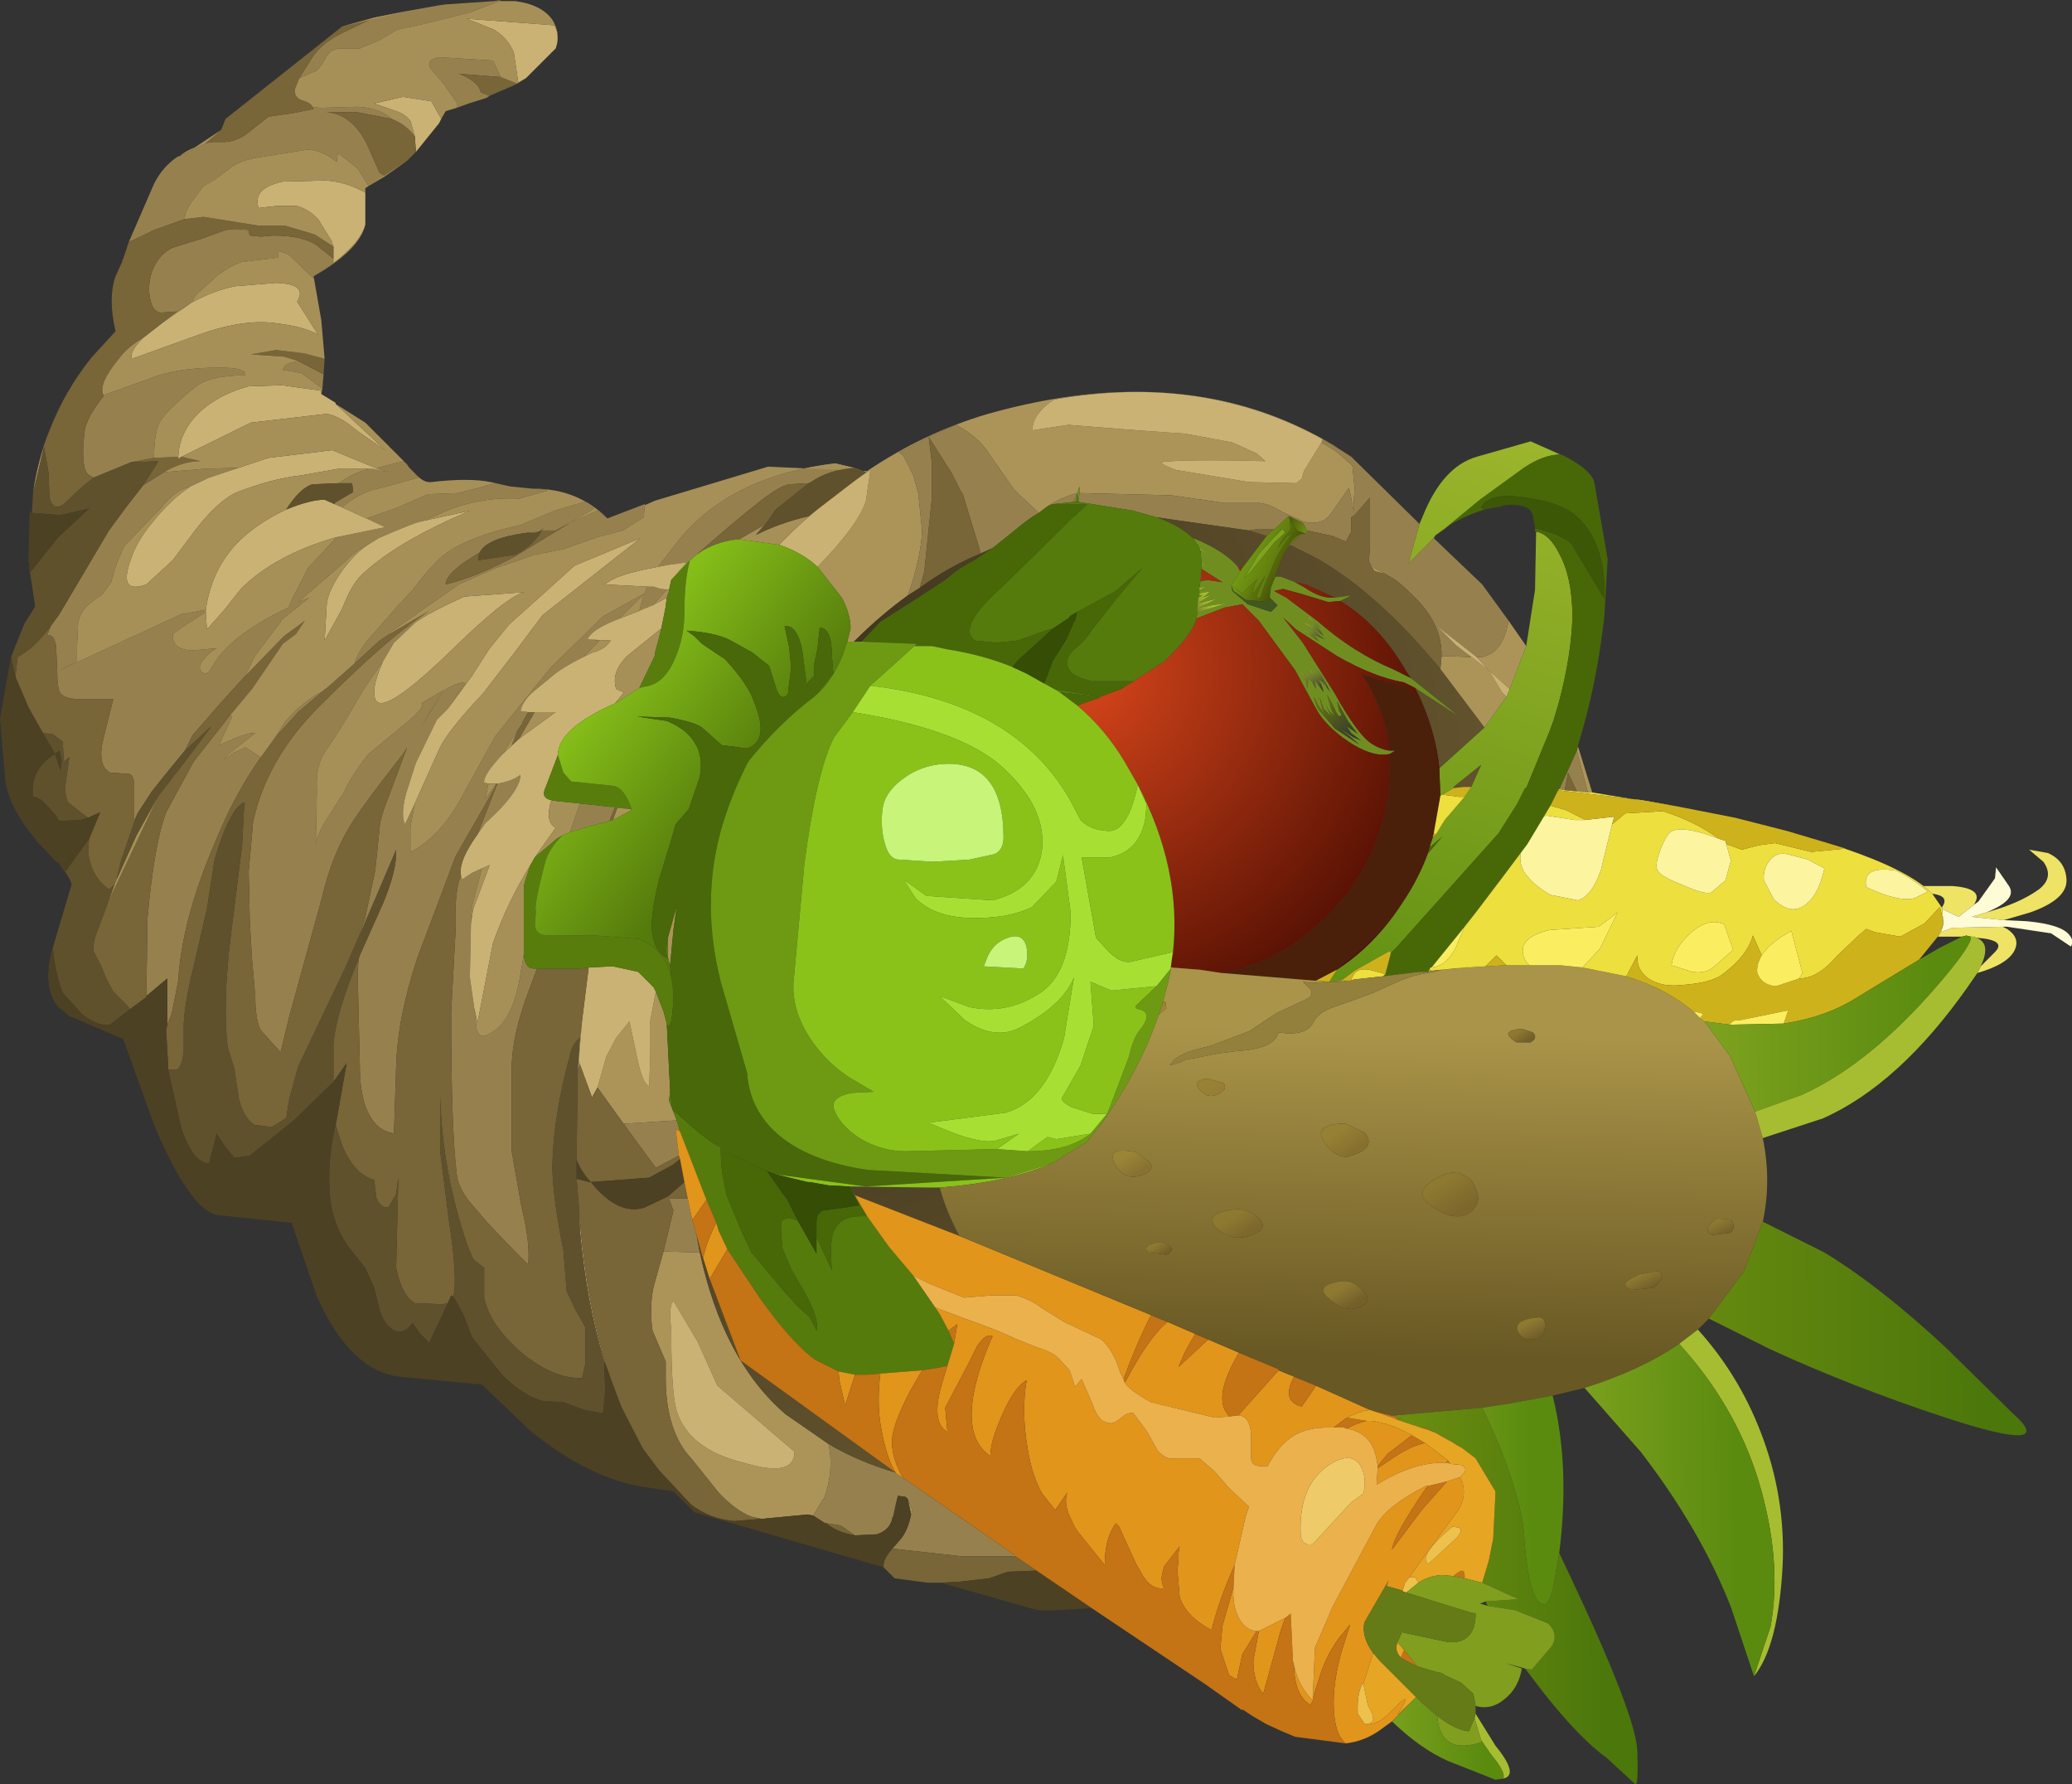 <?xml version="1.0" encoding="UTF-8" standalone="no"?>
<svg xmlns:xlink="http://www.w3.org/1999/xlink" height="81.05px" width="94.15px" xmlns="http://www.w3.org/2000/svg">
  <rect width="100%" height="100%" fill="#333333" stroke="none"/>
  <g transform="matrix(1.0, 0.0, 0.0, 1.0, 0.0, 0.0)">
    <use height="81.05" transform="matrix(1.0, 0.0, 0.0, 1.0, 0.0, 0.0)" width="94.15" xlink:href="#shape0"/>
  </g>
  <defs>
    <g id="shape0" transform="matrix(1.0, 0.0, 0.0, 1.0, 0.0, 0.0)">
      <path d="M65.15 24.45 L64.0 25.6 64.5 23.8 64.65 23.45 Q65.55 21.2 67.1 20.75 L69.55 20.05 70.9 20.65 Q70.15 20.65 69.25 21.25 L67.25 22.7 65.55 24.1 65.25 24.3 65.2 24.35 65.15 24.45 M69.8 24.15 Q70.4 24.25 70.85 25.15 71.45 26.25 71.45 28.05 71.4 29.75 70.85 31.85 L70.6 32.7 70.4 33.25 69.35 35.8 69.3 35.8 68.95 36.5 68.1 37.85 63.4 43.1 63.2 43.3 63.15 43.2 61.55 44.1 60.95 44.55 60.4 44.6 60.75 44.05 Q63.0 42.6 64.45 39.75 L64.85 38.8 64.95 38.7 65.45 38.1 65.55 38.0 64.95 38.5 65.1 38.05 65.25 37.9 65.65 37.25 66.55 36.2 66.85 35.75 67.3 34.75 66.05 35.75 66.05 35.8 65.55 36.1 65.45 36.15 65.4 34.9 67.45 33.05 68.2 32.0 68.45 31.65 68.6 31.3 69.35 29.35 69.75 26.8 69.8 24.15" fill="url(#gradient0)" fill-rule="evenodd" stroke="none"/>
      <path d="M60.05 20.1 L60.7 20.5 61.45 21.15 61.55 22.15 61.5 23.05 61.55 23.4 61.3 22.15 60.5 23.3 Q60.1 23.9 59.25 23.7 L58.25 23.25 Q57.7 22.9 57.25 22.85 L55.65 22.85 53.2 22.5 49.05 22.4 49.05 22.1 48.95 22.4 Q48.2 22.6 47.6 23.0 L47.2 23.3 46.35 22.5 46.05 22.2 44.9 20.55 Q44.45 19.85 43.45 19.3 L42.2 19.85 40.85 20.55 41.05 20.7 41.5 21.6 41.75 22.5 41.75 22.6 41.75 22.65 41.9 24.1 Q41.85 25.35 41.25 27.05 40.0 27.95 38.8 29.15 L38.5 29.15 38.65 28.55 Q38.65 27.9 38.25 27.15 L37.15 25.75 37.2 25.7 Q39.0 23.85 39.35 22.75 L39.55 21.35 Q37.7 22.55 36.05 24.1 L36.75 23.45 39.35 21.45 39.4 21.4 Q42.0 19.65 44.9 18.8 53.95 16.25 60.55 20.2 L61.4 20.75 60.1 19.95 Q54.65 16.95 47.9 18.15 46.95 18.75 46.9 19.55 L48.55 19.3 51.7 19.55 53.85 19.7 56.0 20.1 57.1 20.6 57.5 20.95 Q53.75 20.85 52.75 21.0 52.85 21.15 53.45 21.35 L56.75 21.9 58.9 21.95 59.15 21.75 59.25 21.4 60.05 20.1 M62.25 24.15 L62.25 24.5 62.25 24.9 62.25 24.15 M62.2 25.5 L62.45 25.8 62.9 26.05 62.85 26.05 62.45 25.95 62.25 25.6 62.2 25.5 M65.5 29.85 L65.55 29.8 66.85 29.85 66.6 29.65 67.65 30.45 67.1 29.85 67.35 29.85 Q68.3 29.65 68.55 28.2 L69.35 29.35 68.6 31.3 67.65 30.45 68.25 31.45 68.45 31.65 68.2 32.0 67.45 33.05 65.45 30.4 65.5 29.85 M71.7 33.9 L72.35 36.0 72.15 36.0 71.65 34.1 71.7 33.9 M48.0 73.15 L47.45 73.15 47.15 73.15 48.0 73.15 M30.35 42.6 L30.75 41.15 30.6 42.25 30.45 43.85 30.35 43.5 30.35 42.6 M30.3 46.55 L30.45 49.55 30.4 50.0 30.75 50.9 30.7 50.9 28.35 51.05 28.55 51.35 27.15 49.4 27.55 48.0 28.0 47.15 28.6 46.4 28.95 48.05 Q29.2 49.25 29.5 49.35 L29.55 47.85 29.55 46.35 29.8 45.05 30.15 45.95 30.3 46.5 30.3 46.55 M28.7 36.8 L27.85 37.25 28.05 36.7 28.65 36.75 28.7 36.8 M26.3 54.75 Q26.65 60.2 28.25 63.95 L27.45 61.8 Q26.65 59.2 26.35 55.9 L26.3 54.75 M34.6 69.0 L34.15 68.9 Q33.45 68.65 32.65 67.8 L31.45 66.3 Q30.25 65.05 30.25 62.6 L30.25 61.85 29.65 60.45 Q29.5 59.4 29.7 58.45 L30.15 56.85 31.8 56.9 Q32.85 61.8 35.7 64.25 L37.65 65.6 Q37.9 66.8 37.45 68.05 L37.45 68.1 37.4 68.1 36.95 68.85 36.7 68.8 34.6 69.0 M26.45 46.35 L26.3 48.15 26.35 48.35 26.25 48.65 26.35 47.15 26.45 46.35 M46.05 70.6 L46.15 70.7 46.05 70.7 46.0 70.7 46.05 70.6 M40.6 68.85 L40.65 68.5 40.75 68.15 40.6 68.85 M41.25 68.1 L41.45 68.6 41.45 68.65 41.4 68.8 41.25 68.1 M30.75 64.1 Q31.3 65.85 33.8 66.45 36.1 67.15 36.1 65.95 L32.6 62.95 31.7 60.95 30.6 59.1 Q30.45 59.25 30.45 59.8 L30.5 60.5 Q30.5 63.3 30.75 64.1" fill="#ac9459" fill-rule="evenodd" stroke="none"/>
      <path d="M61.55 23.4 L61.5 23.05 61.55 22.15 61.45 21.15 60.7 20.5 60.05 20.1 60.1 19.95 61.4 20.75 64.5 23.8 64.0 25.6 65.15 24.45 67.35 26.55 68.55 28.2 Q68.3 29.65 67.35 29.85 L67.1 29.85 65.25 28.4 66.15 29.3 66.6 29.65 66.85 29.85 65.55 29.8 65.5 29.85 Q65.55 28.35 64.25 27.1 63.55 26.4 63.25 26.25 L62.9 26.05 62.45 25.8 62.2 25.5 62.25 24.9 62.25 24.5 62.25 24.15 62.25 22.6 61.55 23.4 61.4 23.5 61.4 24.15 61.15 24.6 60.55 24.35 59.4 24.1 59.2 23.75 58.55 23.45 57.9 24.05 57.05 24.05 56.75 24.1 52.55 23.5 51.5 23.2 49.0 22.8 49.05 22.4 53.2 22.5 55.65 22.85 57.25 22.85 Q57.7 22.9 58.25 23.25 L59.25 23.7 Q60.1 23.9 60.5 23.3 L61.3 22.15 61.55 23.4 M5.85 11.0 L7.0 8.35 Q7.4 7.55 8.1 7.1 L8.15 7.1 9.35 6.5 9.7 6.45 10.25 6.45 Q10.8 6.4 11.25 6.05 L12.2 5.3 13.25 5.15 14.25 4.95 14.2 4.85 14.55 4.9 16.25 4.85 Q17.25 4.9 17.8 5.4 L16.25 5.1 14.85 5.1 Q16.15 5.2 16.85 6.95 L17.25 7.85 17.5 8.0 16.75 8.45 16.25 7.65 15.35 6.95 15.3 7.35 Q14.6 6.8 13.95 6.8 L11.75 7.15 Q11.1 7.25 10.65 7.5 L9.7 8.2 9.25 8.45 8.8 9.05 Q8.45 9.5 8.4 9.85 L8.4 9.95 7.0 10.45 5.85 11.0 M18.5 0.5 L19.9 0.25 20.25 0.2 22.45 0.05 22.75 0.0 22.7 0.05 21.4 0.55 19.2 1.1 18.05 1.35 17.2 1.85 16.35 2.2 15.55 2.2 Q15.05 2.2 14.85 2.55 L14.65 2.9 14.4 3.2 13.6 3.55 14.1 2.75 Q14.55 2.0 15.45 1.55 L17.0 0.8 18.5 0.5 M22.25 4.35 L22.1 4.45 21.3 4.7 20.75 4.9 20.75 4.65 20.15 3.8 19.55 3.1 Q19.35 2.7 19.95 2.6 L22.4 2.75 22.75 3.5 20.85 3.35 Q21.75 3.7 21.85 4.2 L22.25 4.35 M18.6 21.25 L18.65 21.3 18.85 21.5 19.0 21.7 17.4 22.15 Q16.4 22.3 15.55 23.05 L15.2 22.9 15.2 22.85 16.05 22.35 16.0 21.95 15.4 21.95 Q16.25 21.35 16.9 21.3 L16.95 21.3 17.2 21.35 17.5 21.45 17.4 21.4 17.6 21.45 17.15 21.25 18.35 20.95 18.6 21.25 M23.2 22.1 L24.2 22.2 24.25 22.2 24.85 22.25 24.85 22.3 23.6 22.65 Q21.5 22.55 19.65 23.5 L19.3 23.65 19.1 23.7 Q18.8 23.75 17.2 24.45 L16.8 24.7 Q16.1 25.05 15.7 25.5 L13.55 27.35 14.05 27.15 12.75 28.2 12.75 28.25 11.55 29.85 11.15 30.7 10.1 31.85 8.75 33.4 8.4 34.1 7.7 34.95 6.9 35.95 6.25 36.95 6.1 37.3 6.1 35.6 Q6.05 35.1 5.75 35.15 L5.0 35.1 Q4.4 34.75 4.7 33.55 L5.15 31.75 3.85 31.75 Q3.0 31.8 2.75 31.5 2.6 31.3 2.6 30.5 L2.55 29.35 Q2.45 28.8 2.15 28.85 L2.3 28.45 2.7 27.9 4.95 24.1 5.8 22.95 6.5 22.05 7.45 21.45 9.25 21.3 10.85 21.25 9.5 21.7 8.65 22.1 8.35 22.2 Q7.85 22.4 7.3 23.1 L5.65 24.8 5.3 25.6 5.05 26.45 4.65 27.0 4.1 27.4 Q3.65 27.75 3.55 28.3 L3.5 29.4 3.5 30.05 2.6 30.5 8.35 27.85 8.3 27.9 9.35 27.7 9.35 27.8 8.2 28.55 7.85 28.8 7.85 28.95 Q7.9 29.5 8.7 29.55 L9.85 29.45 Q9.55 29.6 9.3 29.9 8.95 30.3 9.15 30.5 9.35 30.7 9.5 30.5 L9.75 30.1 Q10.65 28.75 13.1 27.6 L13.25 27.25 14.0 25.8 15.3 24.4 17.5 23.95 16.65 23.55 17.95 23.1 19.45 22.45 20.8 22.4 21.8 22.15 22.45 21.95 23.2 22.1 M27.6 23.55 L29.3 22.9 29.3 22.95 29.25 23.5 28.3 24.1 27.15 24.4 25.6 24.95 24.3 25.2 22.55 25.8 20.85 26.55 17.7 28.75 17.7 28.8 17.25 29.1 16.1 30.15 Q16.3 29.5 16.95 28.8 L18.05 27.55 18.75 26.8 Q19.65 25.6 20.25 25.15 21.35 24.35 23.65 23.85 L25.2 23.2 26.55 22.8 27.0 23.1 25.9 23.75 25.25 24.1 24.6 24.1 24.7 24.0 24.5 24.15 23.95 24.2 Q22.1 24.45 21.8 25.1 20.25 26.0 20.25 26.55 21.7 26.2 23.45 25.25 L25.9 23.75 27.15 23.2 27.6 23.55 M41.25 27.05 Q41.85 25.35 41.9 24.1 L41.75 22.65 41.75 22.6 41.75 22.5 41.5 21.6 41.05 20.7 40.85 20.55 42.2 19.85 43.45 19.3 Q44.45 19.85 44.9 20.55 L46.05 22.2 46.35 22.5 47.2 23.3 Q46.75 23.55 46.1 24.1 L45.1 24.9 44.55 25.15 44.5 24.9 43.75 22.45 43.65 22.3 43.55 22.1 43.25 21.5 42.2 19.85 42.35 21.1 42.35 22.45 42.35 22.55 42.15 24.5 42.0 25.95 41.8 26.7 41.25 27.05 M47.6 23.0 Q48.2 22.6 48.95 22.4 L48.8 22.75 48.8 22.8 47.85 22.9 47.7 22.95 47.6 23.0 M70.85 35.85 L71.65 34.1 72.15 36.0 71.65 35.95 71.25 35.1 71.1 35.9 70.85 35.85 M8.05 14.15 L7.35 14.2 Q7.05 14.2 6.9 13.85 6.65 13.15 6.9 12.35 7.2 11.55 7.85 11.25 L9.15 10.85 10.25 10.45 10.65 10.4 11.3 10.5 11.35 10.7 11.85 10.75 12.4 10.7 Q13.75 10.7 14.4 11.15 L15.15 11.75 15.15 11.95 14.25 12.55 14.25 12.65 13.1 11.55 12.65 11.4 12.65 11.7 11.0 11.9 Q10.6 12.0 9.9 12.5 L8.9 13.4 8.7 13.75 8.05 14.15 M4.7 17.95 L6.8 17.2 Q8.0 16.7 10.0 16.7 11.2 16.7 11.15 17.05 9.5 17.05 8.85 17.6 7.45 18.75 7.25 19.2 7.0 19.7 7.0 20.8 L5.95 21.0 4.25 21.7 4.0 21.55 Q3.65 21.2 3.85 19.55 3.95 18.95 4.7 18.0 L4.7 17.95 M14.7 17.0 L14.65 17.65 13.7 16.95 12.85 16.8 Q12.9 16.5 13.55 16.4 L14.7 17.0 M10.45 32.5 L10.55 32.55 9.95 33.85 Q11.25 33.25 11.6 33.3 L10.4 34.25 10.15 34.55 10.6 34.2 11.15 33.95 11.85 34.4 Q10.65 36.1 9.8 38.2 8.25 41.8 8.1 44.55 L7.8 46.05 7.6 46.55 7.6 44.45 6.65 45.25 6.65 45.3 6.7 41.75 Q7.0 38.35 7.55 36.9 L8.8 34.6 10.45 32.5 M12.5 33.5 L12.95 32.8 Q13.65 31.95 14.65 31.4 L14.85 31.25 13.55 32.35 12.5 33.5 M18.85 28.3 L17.9 29.2 17.4 30.05 16.6 31.2 15.5 33.05 14.65 34.35 Q14.35 34.95 14.4 35.85 L14.35 38.45 Q14.35 38.0 14.85 37.2 L15.65 35.95 Q15.95 35.25 16.75 34.25 L18.2 33.05 Q19.35 32.15 19.15 31.95 L20.15 31.35 19.1 33.05 20.2 31.35 Q20.95 30.9 21.15 31.05 L20.35 32.2 19.85 32.7 18.9 34.65 18.45 36.05 Q18.2 37.0 18.4 37.45 L18.85 36.5 18.65 37.55 18.65 38.7 Q19.95 38.05 20.9 36.35 L22.5 33.45 25.0 30.35 27.4 28.0 29.3 26.95 29.4 26.65 29.7 26.65 30.0 26.75 30.3 26.8 29.65 27.5 29.15 27.7 29.05 27.75 29.25 27.0 28.15 28.1 Q26.85 28.6 26.7 29.05 L27.25 29.1 26.5 29.85 Q25.5 30.35 25.05 30.75 L24.2 31.45 Q23.75 31.85 23.65 32.3 L24.0 32.35 23.75 32.8 23.75 32.85 23.5 33.2 22.85 34.25 Q21.95 35.2 22.0 35.55 L22.2 35.6 22.05 36.3 22.55 35.6 22.5 35.75 21.85 36.9 20.7 38.9 18.95 43.55 Q18.05 46.3 18.0 48.45 L17.9 51.5 17.75 51.45 Q17.0 51.3 16.6 50.25 16.35 49.5 16.35 48.4 L16.25 44.15 16.3 43.55 16.35 43.4 17.4 41.05 Q18.05 39.5 18.0 38.6 L16.85 41.3 16.55 41.9 17.05 39.55 17.25 37.6 Q17.25 37.25 17.6 36.35 L18.5 33.95 18.35 34.2 Q16.2 36.95 15.8 37.7 15.05 39.0 14.65 40.7 L13.15 46.15 12.75 47.8 11.85 46.8 Q11.6 46.35 11.6 45.25 L11.45 43.55 11.35 41.85 11.3 39.6 11.5 37.35 Q12.1 34.5 14.5 32.1 17.0 29.6 18.4 28.55 L18.85 28.3 M28.7 36.75 L28.7 36.8 28.65 36.75 28.7 36.75 M27.7 37.3 L26.75 37.55 25.9 37.8 26.35 36.5 27.7 36.65 27.8 36.65 27.95 36.65 27.75 37.15 27.7 37.3 M38.8 21.25 Q37.65 21.35 36.85 21.9 L36.75 21.95 35.85 22.0 Q35.35 22.1 34.25 23.0 33.3 23.75 31.65 25.2 L31.25 25.55 30.45 25.65 29.9 25.75 30.95 24.4 Q33.35 21.6 37.95 21.05 L38.8 21.25 M28.55 51.35 L28.35 51.05 30.7 50.9 30.75 50.9 30.9 51.4 30.7 51.3 30.85 52.5 29.8 53.05 28.55 51.35 M31.25 54.45 L31.45 55.4 31.65 56.1 31.8 56.9 30.15 56.85 30.6 55.0 30.4 54.45 31.25 54.45 M63.2 64.3 L63.4 64.3 63.4 64.35 63.2 64.3 M23.8 43.35 Q23.85 44.0 24.25 44.0 L24.4 44.0 23.9 45.35 Q23.3 47.05 23.25 48.4 L23.25 52.3 23.7 54.85 Q24.1 56.45 24.0 57.45 L23.35 56.8 22.2 55.6 21.3 54.55 Q20.8 53.9 20.75 53.3 20.5 51.25 20.5 46.0 L20.7 42.3 Q20.65 40.8 20.85 40.05 L20.95 39.8 21.0 39.95 21.45 39.65 21.9 39.45 21.45 41.15 21.4 41.95 21.35 44.4 21.55 45.8 21.65 46.7 Q21.75 47.35 22.5 46.8 23.35 46.15 23.65 44.25 L23.8 43.35 M22.6 35.6 Q23.25 35.5 23.65 35.2 23.65 35.95 22.05 37.4 L21.7 37.9 22.6 35.6 M41.05 67.15 L46.05 70.6 46.0 70.7 43.7 70.7 40.55 70.35 40.9 69.95 Q41.25 69.55 41.4 68.8 L41.45 68.65 41.45 68.6 41.25 68.1 41.15 68.0 40.8 67.95 40.75 68.15 40.65 68.5 40.6 68.85 40.55 68.95 Q40.45 69.5 39.85 69.7 L38.85 69.75 38.2 69.3 37.55 69.2 37.5 69.2 36.95 68.85 37.4 68.1 37.45 68.1 37.45 68.05 Q37.9 66.8 37.65 65.6 39.0 66.4 40.7 66.9 L40.75 66.95 41.05 67.15 M63.45 64.45 L63.5 64.5 63.4 64.45 63.45 64.45" fill="#96814e" fill-rule="evenodd" stroke="none"/>
      <path d="M66.6 29.65 L66.15 29.3 65.25 28.4 67.1 29.85 67.65 30.45 66.6 29.65 M60.1 19.95 L60.05 20.1 59.25 21.4 59.15 21.75 58.9 21.95 56.75 21.9 53.45 21.35 Q52.85 21.15 52.75 21.0 53.75 20.85 57.5 20.95 L57.1 20.6 56.0 20.1 53.85 19.7 51.7 19.55 48.55 19.3 46.9 19.55 Q46.95 18.75 47.9 18.15 54.65 16.95 60.1 19.95 M25.25 2.2 L23.9 3.55 23.55 3.75 23.35 2.4 Q23.1 1.75 22.45 1.35 L21.2 0.85 25.2 1.15 Q25.45 1.65 25.25 2.2 M20.05 5.4 L19.95 5.6 18.9 6.9 18.85 6.2 18.65 5.5 Q18.4 5.15 17.85 5.0 L17.0 4.7 18.3 4.4 19.6 4.6 20.05 5.4 M16.6 8.75 L16.6 9.95 16.6 10.2 Q16.4 11.0 15.15 11.95 L15.15 11.75 15.15 11.2 15.1 11.05 15.1 11.0 14.45 9.95 Q13.95 9.45 13.45 9.35 L12.6 9.35 11.75 9.45 Q11.45 8.55 12.85 8.25 L14.8 8.2 Q15.7 8.25 16.6 8.75 M14.6 17.9 L15.25 18.3 15.25 18.35 17.5 20.45 16.2 19.55 Q15.45 18.9 14.85 18.8 L11.4 19.2 8.25 20.75 8.1 20.85 8.1 20.75 Q8.15 19.55 9.15 18.65 10.0 17.9 11.3 17.55 L12.8 17.5 14.6 17.75 14.6 17.9 M36.05 24.1 Q37.7 22.55 39.55 21.35 L39.35 22.75 Q39.0 23.85 37.2 25.7 L37.15 25.75 Q36.5 25.15 35.55 24.8 L35.4 24.75 36.05 24.1 M68.45 31.65 L68.25 31.45 67.65 30.45 68.6 31.3 68.45 31.65 M7.4 14.65 L8.7 13.75 Q9.7 13.2 10.7 13.0 L12.55 12.85 Q14.0 12.9 13.5 13.7 L14.45 15.2 Q13.75 14.8 12.25 14.65 10.85 14.55 9.05 15.2 L6.0 16.3 Q5.85 16.0 6.5 15.35 L7.4 14.65 M8.65 22.1 L9.5 21.7 10.85 21.25 12.2 20.8 15.1 20.45 17.4 21.4 17.5 21.45 17.2 21.35 16.95 21.3 15.35 21.3 13.65 21.6 Q12.35 21.75 10.8 22.35 9.95 22.7 8.9 24.05 L7.85 25.45 6.65 26.55 Q5.4 27.0 5.9 25.55 6.15 24.65 6.95 23.7 7.75 22.7 8.65 22.1 M16.8 24.7 L17.2 24.45 Q18.8 23.75 19.1 23.7 L19.3 23.65 21.35 23.2 20.45 23.6 Q17.75 24.85 16.4 26.15 15.95 26.6 15.55 27.65 L14.75 29.1 14.85 27.4 Q14.95 26.75 15.6 25.85 16.25 25.0 16.8 24.7 M9.35 27.8 L9.35 27.7 Q9.6 25.95 10.7 24.75 11.6 23.8 13.0 23.15 14.1 22.7 14.75 22.7 L15.2 22.9 15.55 23.05 16.65 23.55 17.5 23.95 15.3 24.4 Q12.5 25.2 10.95 26.75 L10.2 27.7 9.4 28.6 9.35 27.8 M17.4 30.05 L17.9 29.2 18.85 28.3 Q19.45 27.85 21.1 27.1 L23.85 26.9 Q23.05 27.05 20.4 29.65 17.55 32.4 17.1 31.85 16.8 31.4 17.4 30.05 M22.2 35.6 L22.0 35.55 Q21.95 35.2 22.85 34.25 L23.6 33.55 25.25 32.35 24.3 32.35 24.0 32.35 23.65 32.3 Q23.75 31.85 24.2 31.45 L25.05 30.75 Q25.5 30.35 26.5 29.85 L26.9 29.65 Q27.5 29.5 27.75 29.1 L26.7 29.05 Q26.85 28.6 28.15 28.1 L29.05 27.75 29.15 27.7 29.65 27.5 30.3 27.15 30.25 27.5 30.25 27.55 30.05 28.55 28.5 29.8 Q27.75 30.55 28.0 31.3 L28.35 31.45 27.95 31.95 Q25.35 33.1 25.35 34.3 L24.8 35.75 Q24.55 36.25 25.05 36.35 24.75 37.35 25.25 37.6 L24.3 38.95 24.1 39.3 Q23.05 41.0 22.4 42.85 L21.7 46.45 21.55 45.8 21.35 44.4 21.4 41.95 21.5 41.3 22.25 39.3 21.9 39.45 21.45 39.65 21.0 39.95 20.95 39.8 Q20.8 39.15 21.7 37.9 L22.05 37.4 Q23.65 35.95 23.65 35.2 23.25 35.5 22.6 35.6 L22.55 35.6 22.2 35.6 M30.0 26.75 L29.7 26.65 29.4 26.65 27.5 26.55 Q27.95 26.1 29.9 25.75 L30.45 25.65 31.2 25.55 30.5 26.35 30.4 26.8 30.0 26.75 M18.85 36.5 L18.4 37.45 Q18.2 37.0 18.45 36.05 L18.9 34.65 19.85 32.7 20.35 32.2 21.45 30.7 22.25 29.45 23.15 28.35 24.55 27.1 26.1 25.7 29.1 24.45 24.65 27.95 23.3 29.75 21.95 31.5 Q20.3 33.25 19.95 34.05 L18.85 36.5 M26.75 43.95 L27.8 43.9 27.85 43.9 29.0 44.15 29.7 44.85 29.8 45.05 29.55 46.35 29.55 47.85 29.5 49.35 Q29.2 49.25 28.95 48.05 L28.6 46.4 28.0 47.15 27.55 48.0 27.15 49.4 26.9 49.85 26.35 48.35 26.3 48.15 26.45 46.35 26.75 43.95 M30.75 64.1 Q30.5 63.3 30.5 60.5 L30.45 59.8 Q30.45 59.25 30.6 59.1 L31.7 60.95 32.6 62.95 36.1 65.95 Q36.1 67.15 33.8 66.45 31.3 65.85 30.75 64.1" fill="#cab274" fill-rule="evenodd" stroke="none"/>
      <path d="M58.3 24.05 L58.4 24.2 57.9 24.65 56.85 25.95 56.65 26.15 Q56.4 26.5 56.75 25.9 L57.2 25.15 57.85 24.45 58.25 24.05 58.3 24.05" fill="#7ea31f" fill-rule="evenodd" stroke="none"/>
      <path d="M59.25 24.25 L59.3 24.25 59.15 24.25 58.6 24.75 58.35 25.15 58.55 24.75 Q58.9 24.2 59.25 24.25 M58.65 23.7 L58.6 23.65 58.65 24.0 58.65 24.05 58.3 24.45 58.05 24.9 58.5 24.35 58.8 24.25 58.6 24.4 58.4 24.65 58.0 25.3 57.65 26.15 Q57.4 26.65 57.3 27.1 57.1 27.3 57.1 27.05 L57.5 26.15 56.9 27.05 57.0 26.55 57.15 26.3 56.7 26.7 56.45 26.95 55.95 26.6 56.35 25.95 56.45 25.8 57.55 24.35 57.75 24.15 57.9 24.05 58.55 23.45 58.65 23.7 M57.65 27.35 L57.75 26.7 57.7 27.15 57.65 27.35 M58.3 24.05 L58.25 24.05 57.85 24.45 57.2 25.15 56.75 25.9 Q56.4 26.5 56.65 26.15 L56.85 25.95 57.9 24.65 58.4 24.2 58.3 24.05" fill="url(#gradient1)" fill-rule="evenodd" stroke="none"/>
      <path d="M59.35 24.25 L59.25 24.25 Q58.9 24.2 58.55 24.75 L58.35 25.15 58.15 25.65 57.95 26.2 57.75 26.7 57.65 27.35 56.6 27.25 56.05 26.85 55.95 26.6 56.45 26.95 56.7 26.7 57.15 26.3 57.0 26.55 56.9 27.05 57.5 26.15 57.1 27.05 Q57.1 27.3 57.3 27.1 57.4 26.65 57.65 26.15 L58.0 25.3 58.4 24.65 58.6 24.4 58.8 24.25 58.5 24.35 58.05 24.9 58.3 24.45 58.65 24.05 58.65 24.0 58.6 23.65 58.65 23.7 58.95 24.1 59.05 24.15 59.35 24.25" fill="url(#gradient2)" fill-rule="evenodd" stroke="none"/>
      <path d="M61.55 23.4 L62.25 22.6 62.25 24.15 62.25 24.9 62.2 25.5 62.25 25.6 62.45 25.95 62.85 26.05 62.9 26.05 63.25 26.25 Q63.55 26.4 64.25 27.1 65.55 28.35 65.5 29.85 L65.45 30.4 Q62.65 27.0 59.9 25.4 L58.6 24.75 59.15 24.25 59.3 24.25 59.25 24.25 59.35 24.25 59.4 24.1 60.55 24.35 61.15 24.6 61.4 24.15 61.4 23.5 61.55 23.4 M42.75 71.9 L42.15 71.9 40.65 71.7 40.15 71.2 Q40.1 70.85 40.55 70.35 L43.7 70.7 46.0 70.7 46.05 70.7 46.15 70.7 47.1 71.35 45.8 71.4 44.95 71.7 43.65 71.85 42.75 71.9 M2.25 19.55 Q2.95 17.75 4.15 16.25 L5.25 15.05 Q4.9 13.55 5.25 12.55 L5.5 12.0 5.55 11.9 5.55 11.85 5.6 11.75 5.85 11.0 7.0 10.45 8.4 9.95 9.25 9.85 11.75 10.25 12.95 10.25 14.3 10.65 15.15 11.2 15.15 11.75 14.4 11.15 Q13.75 10.7 12.4 10.7 L11.85 10.75 11.35 10.7 11.3 10.5 11.3 10.45 10.65 10.4 10.25 10.45 9.15 10.85 7.85 11.25 Q7.2 11.55 6.9 12.35 6.65 13.15 6.9 13.85 7.05 14.2 7.35 14.2 L8.05 14.15 7.4 14.65 6.5 15.35 Q5.75 15.8 5.4 16.3 4.45 17.45 4.7 17.95 L4.7 18.0 Q3.95 18.95 3.85 19.55 3.65 21.2 4.0 21.55 L4.25 21.7 3.7 22.15 2.9 22.9 Q2.4 23.25 2.25 22.6 L2.2 21.45 2.0 20.3 2.25 19.55 M10.05 5.9 L10.25 5.4 15.55 1.2 17.0 0.8 15.45 1.55 Q14.55 2.0 14.1 2.75 L13.6 3.55 13.4 4.05 Q13.35 4.4 13.7 4.55 14.1 4.65 14.2 4.85 L14.25 4.95 13.25 5.15 12.2 5.3 11.25 6.05 Q10.8 6.4 10.25 6.45 L9.7 6.45 9.35 6.5 10.05 5.9 M23.5 3.8 L23.3 3.9 22.25 4.35 21.85 4.2 Q21.75 3.7 20.85 3.35 L22.75 3.5 23.5 3.8 M18.9 6.9 L18.85 6.95 18.5 7.3 17.5 8.0 17.25 7.85 16.85 6.95 Q16.15 5.2 14.85 5.1 L16.25 5.1 17.8 5.4 Q18.45 5.65 18.85 6.2 L18.9 6.9 M57.9 24.05 L57.75 24.15 57.55 24.35 56.75 24.1 57.05 24.05 57.9 24.05 M59.35 24.25 L59.05 24.15 58.95 24.1 59.35 24.25 M7.0 20.8 L8.1 20.75 8.1 20.85 8.25 20.75 9.1 20.95 Q8.3 20.95 7.45 21.45 L6.5 22.05 7.2 20.95 5.95 21.0 7.0 20.8 M2.3 28.45 L2.15 28.85 Q2.45 28.8 2.55 29.35 L2.6 30.5 Q2.6 31.3 2.75 31.5 3.0 31.8 3.85 31.75 L5.15 31.75 4.7 33.55 Q4.4 34.75 5.0 35.1 L5.75 35.15 Q6.05 35.1 6.1 35.6 L6.1 37.3 6.1 37.35 5.5 39.1 5.3 39.95 5.2 40.2 4.95 40.4 Q4.1 39.8 4.0 38.65 L4.05 38.1 4.55 36.9 4.0 37.15 3.6 36.85 3.1 36.45 Q2.9 36.1 3.0 35.45 L3.15 34.4 2.9 34.6 2.85 33.7 2.4 33.35 1.95 33.3 1.3 32.15 0.7 30.75 0.8 29.85 Q1.55 29.45 2.3 28.45 M8.4 34.1 L8.75 33.4 10.1 31.85 11.15 30.7 12.9 28.9 13.85 28.2 13.45 28.8 12.85 29.25 11.45 31.3 10.45 32.5 8.8 34.6 7.55 36.9 Q7.0 38.35 6.7 41.75 L6.65 45.3 5.9 45.85 5.8 45.7 5.15 45.05 4.85 44.5 4.6 43.9 4.25 43.2 Q4.2 42.8 4.5 42.1 L4.9 41.0 7.2 36.15 8.4 34.6 9.6 33.0 8.4 34.1 M14.7 17.0 L13.55 16.4 12.9 16.2 11.4 16.1 12.55 15.9 13.8 16.05 14.75 16.3 14.7 17.0 M16.1 30.15 L17.25 29.1 17.7 28.8 19.5 27.75 18.4 28.55 Q17.0 29.6 14.5 32.1 12.1 34.5 11.5 37.35 L11.3 39.6 11.35 41.85 11.45 43.55 11.6 45.25 Q11.6 46.35 11.85 46.8 L12.75 47.8 13.15 46.15 14.65 40.7 Q15.05 39.0 15.8 37.7 16.2 36.95 18.35 34.2 L18.5 33.95 17.6 36.35 Q17.25 37.25 17.25 37.6 L17.05 39.55 16.55 41.9 16.35 42.45 15.65 44.05 13.55 48.45 13.15 49.9 13.0 50.8 12.35 51.2 11.55 51.1 Q11.05 50.75 10.85 49.9 L10.65 48.55 10.35 47.6 Q10.1 45.6 10.5 42.4 L11.0 38.4 11.1 36.45 Q10.45 36.7 9.75 39.05 L9.4 41.3 8.8 43.9 Q8.4 45.5 8.35 46.5 L8.35 47.65 Q8.3 48.5 8.0 48.6 L7.65 48.6 7.55 46.8 7.6 46.55 7.8 46.05 8.1 44.55 Q8.25 41.8 9.8 38.2 10.65 36.1 11.85 34.4 L12.5 33.5 13.55 32.35 14.85 31.25 16.1 30.15 M16.3 43.55 L16.25 44.15 16.35 48.4 Q16.35 49.5 16.6 50.25 17.0 51.3 17.75 51.45 L17.9 51.5 18.0 48.45 Q18.05 46.3 18.95 43.55 L20.7 38.9 21.85 36.9 22.5 35.75 22.55 35.6 22.6 35.6 21.7 37.9 Q20.8 39.15 20.95 39.8 L20.85 40.05 Q20.65 40.8 20.7 42.3 L20.5 46.0 Q20.5 51.25 20.75 53.3 20.8 53.9 21.3 54.55 L22.2 55.6 23.35 56.8 24.0 57.45 Q24.1 56.45 23.7 54.85 L23.25 52.3 23.25 48.4 Q23.3 47.05 23.9 45.35 L24.4 44.0 24.45 44.0 26.35 44.0 26.75 43.95 26.45 46.35 26.35 47.15 Q26.0 47.4 25.9 47.95 25.15 50.65 25.1 52.95 25.1 54.3 25.6 56.8 L25.75 58.65 26.15 59.5 26.6 60.3 26.6 61.95 26.45 62.6 Q25.15 62.65 23.7 61.45 22.25 60.2 22.0 58.95 L22.0 57.6 21.5 57.2 21.25 56.6 Q20.1 53.3 20.0 49.8 L20.0 52.3 20.4 55.45 Q20.8 58.05 20.6 58.9 L20.5 58.85 20.35 59.2 20.1 59.25 18.85 59.2 Q18.25 58.85 18.0 57.6 L18.05 55.55 18.1 53.5 18.0 54.25 17.65 54.85 Q17.3 54.9 17.1 54.4 L17.0 53.6 Q16.1 53.35 15.55 52.05 L15.25 51.1 15.3 50.85 15.75 48.3 15.15 49.15 15.15 47.4 Q15.3 45.9 16.3 43.55 M23.5 33.2 L23.75 32.85 23.75 32.8 24.0 32.35 24.3 32.35 23.6 33.55 23.25 33.85 23.5 33.2 M24.6 24.1 L25.25 24.1 25.9 23.75 23.45 25.25 Q21.7 26.2 20.25 26.55 20.25 26.0 21.8 25.1 21.7 25.3 21.75 25.45 L23.4 25.2 Q24.05 24.9 24.5 24.3 L24.6 24.1 M27.85 37.25 L27.7 37.3 27.75 37.15 27.95 36.65 28.05 36.7 27.85 37.25 M41.8 26.7 L42.0 25.95 42.15 24.5 42.35 22.55 42.35 22.45 42.35 21.1 42.2 19.85 43.25 21.5 43.55 22.1 43.65 22.3 43.75 22.45 44.5 24.9 44.55 25.15 Q43.1 25.75 41.8 26.7 M36.75 21.95 L35.25 23.15 34.9 23.65 34.65 23.9 33.6 24.5 Q32.75 24.55 31.95 25.0 L31.65 25.2 Q33.3 23.75 34.25 23.0 35.35 22.1 35.85 22.0 L36.75 21.95 M28.55 51.35 L29.8 53.05 30.85 52.5 30.9 52.65 30.6 52.9 29.5 53.5 26.85 53.7 Q26.45 53.3 26.2 52.7 L26.25 48.65 26.35 48.35 26.9 49.85 27.15 49.4 28.55 51.35 M31.1 53.7 L31.25 54.45 30.4 54.45 30.6 55.0 30.15 56.85 29.7 58.45 Q29.5 59.4 29.65 60.45 L30.25 61.85 30.25 62.6 Q30.25 65.05 31.45 66.3 L32.65 67.8 Q33.45 68.65 34.15 68.9 L34.6 69.0 33.35 69.1 Q32.25 69.0 31.4 68.35 L29.95 66.8 29.2 65.8 28.25 63.95 Q26.65 60.2 26.3 54.75 L26.2 53.55 26.8 53.7 26.85 53.7 Q28.1 55.25 29.3 54.85 L30.35 54.35 31.1 53.7 M37.55 69.2 L38.2 69.3 38.85 69.75 Q38.0 69.6 37.55 69.2 M71.65 35.95 L71.1 35.9 71.25 35.1 71.65 35.95" fill="#786538" fill-rule="evenodd" stroke="none"/>
      <path d="M38.8 29.15 Q40.0 27.95 41.25 27.05 L41.8 26.7 Q43.1 25.75 44.55 25.15 L45.1 24.9 44.2 25.5 Q43.65 25.75 42.95 26.35 L41.65 27.2 40.0 28.25 39.15 29.15 38.8 29.15 M58.6 24.75 L59.9 25.4 Q62.65 27.0 65.45 30.4 L67.45 33.05 65.4 34.9 Q65.25 33.35 64.55 31.75 L64.3 31.25 66.3 32.55 64.1 30.8 63.9 30.5 Q62.7 28.4 60.9 27.3 L61.4 27.05 60.65 27.15 59.35 26.55 58.85 26.45 58.2 26.2 57.95 26.2 58.15 25.65 58.35 25.15 58.6 24.75 M56.75 24.1 L57.55 24.35 56.45 25.8 56.25 25.75 Q55.65 25.05 54.35 24.5 L54.2 24.45 Q53.65 23.9 52.55 23.5 L56.75 24.1 M31.95 57.15 L32.25 58.1 33.65 61.8 40.7 66.9 Q39.0 66.4 37.65 65.6 L35.7 64.25 Q32.85 61.8 31.8 56.9 L31.65 56.1 31.95 57.2 31.95 57.15 M38.85 54.3 L38.6 53.9 42.25 53.95 42.7 53.95 Q43.0 55.05 43.6 56.15 L38.85 54.3 M66.85 35.75 L66.5 35.75 66.05 35.8 66.05 35.75 67.3 34.75 66.85 35.75" fill="url(#gradient3)" fill-rule="evenodd" stroke="none"/>
      <path d="M59.4 24.1 L59.35 24.25 58.95 24.1 58.65 23.7 58.55 23.45 59.2 23.75 59.4 24.1" fill="url(#gradient4)" fill-rule="evenodd" stroke="none"/>
      <path d="M48.95 22.4 L49.05 22.1 49.05 22.4 49.0 22.8 48.95 22.4 48.9 22.8 48.8 22.8 48.8 22.75 48.95 22.4 M57.75 26.7 L57.95 26.2 58.2 26.2 58.85 26.45 59.3 26.7 Q59.95 27.15 60.5 27.15 L60.65 27.15 61.4 27.05 60.9 27.3 60.35 27.35 59.2 27.0 58.3 26.75 57.9 26.85 58.45 27.15 59.85 28.2 Q61.5 29.65 63.3 30.4 L64.1 30.8 66.3 32.55 64.3 31.25 63.8 31.0 Q62.4 30.75 60.75 29.8 L58.9 28.6 58.3 28.05 59.2 29.2 60.65 31.5 Q61.7 33.4 62.35 33.8 62.75 34.05 63.15 34.1 L63.4 34.1 63.15 34.25 Q62.3 34.45 61.0 33.5 60.15 32.85 59.8 32.2 L58.85 30.45 57.2 28.2 56.45 27.45 55.65 27.6 54.35 28.1 54.4 27.9 54.65 27.75 55.75 27.4 55.05 27.5 54.5 27.6 55.3 27.2 54.45 27.4 55.05 27.0 54.65 27.15 54.95 26.9 55.1 26.85 54.5 26.95 54.5 26.8 54.8 26.65 54.5 26.7 54.55 26.4 54.85 26.35 55.55 26.45 54.6 25.85 54.6 25.65 54.8 25.75 54.6 25.6 54.55 25.0 54.6 25.0 55.1 25.3 54.5 24.9 54.4 24.7 54.6 24.75 54.35 24.65 54.2 24.45 54.35 24.5 Q55.65 25.05 56.25 25.75 L56.35 25.95 55.95 26.6 56.0 26.85 56.7 27.45 57.75 27.8 58.05 27.5 57.7 27.15 57.75 26.7 M59.45 28.1 L59.65 28.25 59.8 28.5 59.6 28.4 59.2 28.25 59.5 28.5 59.75 28.8 59.4 28.65 59.15 28.6 59.95 29.15 59.7 28.85 59.85 28.9 60.2 29.05 60.0 28.9 59.65 28.55 59.75 28.6 60.15 28.9 60.0 28.65 59.75 28.35 60.05 28.55 59.45 28.0 59.45 28.1 M54.5 27.05 L54.65 27.05 54.45 27.15 54.5 27.05 M54.4 27.7 L54.45 27.65 54.4 27.7 M59.25 30.65 L59.0 30.4 59.35 30.95 59.4 31.3 59.45 30.9 59.45 30.85 59.6 30.95 59.8 31.3 59.75 30.95 59.7 30.85 60.15 31.45 60.05 31.1 59.9 30.85 60.1 31.0 60.2 31.15 60.1 30.85 60.3 31.25 60.45 31.45 60.05 30.65 59.7 30.25 59.9 30.7 59.65 30.5 59.45 30.3 59.55 30.6 59.6 30.7 59.4 30.5 59.45 30.65 59.4 30.75 59.25 30.65 M59.95 31.65 L60.1 32.25 60.3 32.6 59.9 32.05 59.7 31.65 59.85 32.15 60.65 33.1 61.8 33.85 61.4 33.5 60.95 33.15 61.5 33.5 61.85 33.65 61.4 33.3 61.2 33.0 61.7 33.35 61.25 32.75 60.75 31.85 60.85 32.3 60.95 32.45 Q60.85 32.7 60.65 32.2 L60.3 31.55 60.5 32.25 60.65 32.55 60.4 32.3 60.25 32.05 60.45 32.45 60.6 32.65 60.15 32.2 59.95 31.65" fill="#708e20" fill-rule="evenodd" stroke="none"/>
      <path d="M56.45 25.8 L56.35 25.95 56.25 25.75 56.45 25.8 M54.6 25.85 L55.55 26.45 54.85 26.35 54.55 26.4 54.6 25.85 M54.35 28.1 L55.65 27.6 56.45 27.45 57.2 28.2 58.85 30.45 59.8 32.2 Q60.15 32.85 61.0 33.5 62.3 34.45 63.15 34.25 L63.1 36.0 63.1 36.05 63.0 36.6 62.85 37.25 Q62.15 39.95 59.9 42.0 57.9 43.8 55.5 44.2 L54.5 44.05 53.2 43.95 53.25 43.55 53.3 43.25 Q53.7 39.5 51.7 35.65 L51.1 34.6 Q50.2 33.1 48.95 32.05 L49.95 31.7 50.0 31.65 50.95 31.3 51.1 31.2 52.9 30.05 Q54.15 28.85 54.35 28.15 L54.35 28.1 M63.15 34.1 Q62.75 34.05 62.35 33.8 61.7 33.4 60.65 31.5 L59.2 29.2 58.3 28.05 58.9 28.6 60.75 29.8 Q62.4 30.75 63.8 31.0 L64.3 31.25 64.55 31.75 63.85 31.2 61.9 30.65 Q62.95 32.25 63.15 34.1 M64.1 30.8 L63.3 30.4 Q61.5 29.65 59.85 28.2 L58.45 27.15 57.9 26.85 58.3 26.75 59.2 27.0 60.35 27.35 60.9 27.3 Q62.7 28.4 63.9 30.5 L64.1 30.8 M60.65 27.15 L60.5 27.15 Q59.95 27.15 59.3 26.7 L58.85 26.45 59.35 26.55 60.65 27.15 M59.75 44.55 L60.85 43.95 61.0 43.8 61.05 43.75 61.4 43.5 Q63.85 41.5 64.85 38.85 L64.95 38.55 65.05 38.1 65.15 37.85 65.2 37.5 65.4 36.2 65.4 35.5 65.35 34.95 Q65.2 33.35 64.55 31.75 65.25 33.35 65.4 34.9 L65.45 36.15 65.15 37.85 65.1 38.05 64.95 38.5 64.85 38.8 64.45 39.75 Q63.0 42.6 60.75 44.05 L59.8 44.55 59.75 44.55" fill="url(#gradient5)" fill-rule="evenodd" stroke="none"/>
      <path d="M55.95 26.6 L56.05 26.85 56.6 27.25 57.65 27.35 57.7 27.15 58.05 27.5 57.75 27.8 56.7 27.45 56.0 26.85 55.95 26.6" fill="#405720" fill-rule="evenodd" stroke="none"/>
      <path d="M59.45 28.1 L59.45 28.0 60.05 28.55 59.75 28.35 60.0 28.65 60.15 28.9 59.75 28.6 59.65 28.55 60.0 28.9 60.2 29.05 59.85 28.9 59.7 28.85 59.95 29.15 59.15 28.6 59.4 28.65 59.75 28.8 59.5 28.5 59.2 28.25 59.6 28.4 59.8 28.5 59.65 28.25 59.45 28.1" fill="url(#gradient6)" fill-rule="evenodd" stroke="none"/>
      <path d="M54.35 24.65 L54.6 24.75 54.4 24.7 54.35 24.65 M54.5 24.9 L55.1 25.3 54.6 25.0 54.55 25.0 54.5 24.9 M54.6 25.6 L54.8 25.75 54.6 25.65 54.6 25.6" fill="url(#gradient7)" fill-rule="evenodd" stroke="none"/>
      <path d="M54.2 24.45 L54.35 24.65 54.4 24.7 54.5 24.9 54.55 25.0 54.6 25.6 54.6 25.65 54.6 25.85 54.55 26.4 54.5 26.7 54.5 26.8 54.5 26.95 54.5 27.05 54.45 27.15 54.4 27.7 54.4 27.9 54.35 28.1 54.35 28.15 Q54.15 28.85 52.9 30.05 L51.1 31.2 Q51.35 31.05 51.55 30.95 L49.6 30.95 49.1 30.8 Q48.45 30.55 48.5 30.05 48.5 29.8 48.8 29.5 L49.0 29.35 49.25 29.1 49.5 28.8 49.55 28.7 50.65 27.3 51.9 25.8 50.7 26.85 48.95 27.8 48.6 28.0 48.6 28.05 47.85 28.55 47.5 28.65 46.25 29.1 45.25 29.2 44.3 29.1 Q43.45 28.5 45.6 26.6 L45.8 26.4 48.25 24.0 48.8 23.45 48.9 23.4 49.0 23.25 49.05 23.25 49.4 22.9 49.0 22.9 48.9 22.9 48.75 22.9 47.85 22.9 48.8 22.8 48.9 22.8 49.0 22.8 51.5 23.2 52.55 23.5 Q53.65 23.9 54.2 24.45 M47.9 31.3 L50.0 31.65 49.95 31.7 49.9 31.65 48.15 31.45 47.9 31.3 M30.45 49.55 L30.55 50.4 31.75 51.45 32.35 51.9 32.75 52.15 Q32.75 53.1 32.9 53.7 L33.0 54.25 33.1 54.5 33.7 55.95 34.15 56.9 35.7 58.75 36.25 59.35 36.8 59.85 37.1 60.45 Q37.25 59.9 36.5 58.6 L35.95 57.65 35.55 56.7 35.5 56.1 Q35.45 55.55 35.55 55.45 35.75 55.25 36.25 55.45 L37.1 56.95 37.1 56.2 37.8 57.7 Q37.7 56.55 37.85 56.05 38.1 55.25 39.1 55.25 L39.4 55.25 40.4 56.65 41.5 57.95 42.5 59.4 42.7 59.7 43.1 60.45 43.35 61.05 43.05 62.05 42.55 62.15 41.9 62.25 40.0 62.4 39.4 62.45 38.85 62.45 38.1 62.3 37.0 61.75 Q35.9 60.9 34.55 59.0 L33.05 56.75 32.65 55.9 32.55 55.55 32.1 54.5 30.9 51.4 30.75 50.9 30.4 50.0 30.45 49.55 M39.05 54.75 L38.6 53.9 38.85 54.3 39.4 55.25 39.05 54.75" fill="#557b0c" fill-rule="evenodd" stroke="none"/>
      <path d="M70.9 20.65 L70.95 20.65 Q72.35 21.35 72.45 21.95 L73.05 25.4 72.9 28.0 Q72.55 31.1 71.75 33.7 L71.7 33.9 71.65 34.1 70.85 35.85 70.8 35.9 70.45 36.6 70.15 37.1 69.4 38.35 69.1 38.75 68.35 39.75 67.1 41.4 66.55 42.1 65.05 43.95 65.0 43.95 64.95 44.05 64.9 44.15 64.5 44.15 62.85 44.35 62.95 44.25 63.2 43.3 63.4 43.1 68.1 37.85 68.95 36.5 69.3 35.8 69.35 35.8 70.4 33.25 70.6 32.7 70.85 31.85 Q71.4 29.75 71.45 28.05 71.45 26.25 70.85 25.15 70.4 24.25 69.8 24.15 L69.75 24.15 69.75 24.0 Q70.9 24.25 71.4 24.7 L72.9 27.2 Q73.0 24.5 71.45 23.3 70.75 22.8 69.3 22.6 67.65 22.35 67.3 23.05 L67.45 23.15 Q66.15 23.55 65.25 24.3 L65.55 24.1 67.25 22.7 69.25 21.25 Q70.15 20.65 70.9 20.65 M47.2 23.3 L47.6 23.0 47.7 22.95 47.85 22.9 48.75 22.9 48.9 22.9 49.0 22.9 49.4 22.9 49.05 23.25 49.0 23.25 48.9 23.4 48.8 23.45 48.25 24.0 45.8 26.4 45.6 26.6 Q43.45 28.5 44.3 29.1 L45.25 29.2 46.25 29.1 47.5 28.65 47.85 28.55 46.25 30.0 46.0 30.3 Q44.65 29.75 43.05 29.5 L42.35 29.35 41.55 29.35 41.65 29.25 39.15 29.15 40.0 28.25 41.65 27.2 42.95 26.35 Q43.65 25.75 44.2 25.5 L45.1 24.9 46.1 24.1 Q46.75 23.55 47.2 23.3 M48.95 27.8 L50.7 26.85 51.9 25.8 50.65 27.3 49.55 28.7 49.5 28.8 49.25 29.1 49.0 29.35 48.8 29.5 Q48.5 29.8 48.5 30.05 48.45 30.55 49.1 30.8 L49.6 30.95 51.55 30.95 Q51.35 31.05 51.1 31.2 L50.95 31.3 50.0 31.65 47.9 31.3 47.45 31.05 47.85 30.0 48.45 29.05 48.5 28.95 48.8 28.25 48.85 28.2 48.95 27.8 M33.25 52.45 L34.6 53.1 34.75 53.15 34.85 53.2 35.55 54.2 35.7 54.4 35.75 54.45 36.25 55.45 Q35.75 55.25 35.55 55.45 35.45 55.55 35.5 56.1 L35.55 56.7 35.95 57.65 36.5 58.6 Q37.25 59.9 37.1 60.45 L36.8 59.85 36.25 59.35 35.7 58.75 34.15 56.9 33.7 55.95 33.1 54.5 33.0 54.25 32.9 53.7 Q32.75 53.1 32.75 52.15 L33.25 52.45 M49.95 31.7 L48.95 32.05 48.15 31.45 49.9 31.65 49.95 31.7 M39.4 55.25 L39.1 55.25 Q38.1 55.25 37.85 56.05 37.7 56.55 37.8 57.7 L37.1 56.2 37.1 55.5 37.15 55.2 37.35 55.0 38.45 54.85 39.05 54.75 39.4 55.25 M64.95 38.5 L65.55 38.0 65.45 38.1 64.95 38.7 64.85 38.8 64.95 38.5" fill="#486808" fill-rule="evenodd" stroke="none"/>
      <path d="M54.5 26.7 L54.8 26.65 54.5 26.8 54.5 26.7 M54.5 26.95 L55.1 26.85 54.95 26.9 54.65 27.15 55.05 27.0 54.45 27.4 55.3 27.2 54.5 27.6 55.05 27.5 55.75 27.4 54.65 27.75 54.4 27.9 54.4 27.7 54.45 27.15 54.65 27.05 54.5 27.05 54.5 26.95 M54.4 27.7 L54.45 27.65 54.4 27.7" fill="url(#gradient8)" fill-rule="evenodd" stroke="none"/>
      <path d="M59.25 30.65 L59.4 30.75 59.45 30.65 59.4 30.5 59.6 30.7 59.55 30.6 59.45 30.3 59.65 30.5 59.9 30.7 59.7 30.25 60.05 30.65 60.45 31.45 60.3 31.25 60.1 30.85 60.2 31.15 60.1 31.0 59.9 30.85 60.05 31.1 60.15 31.45 59.7 30.85 59.75 30.95 59.8 31.3 59.6 30.95 59.45 30.85 59.45 30.9 59.4 31.3 59.35 30.95 59.0 30.4 59.25 30.65" fill="url(#gradient9)" fill-rule="evenodd" stroke="none"/>
      <path d="M59.95 31.65 L60.15 32.2 60.6 32.65 60.45 32.45 60.25 32.05 60.4 32.3 60.65 32.55 60.5 32.25 60.3 31.55 60.65 32.2 Q60.85 32.7 60.95 32.45 L60.85 32.3 60.75 31.85 61.25 32.75 61.7 33.35 61.2 33.0 61.4 33.3 61.85 33.65 61.5 33.5 60.95 33.15 61.4 33.5 61.8 33.85 60.65 33.1 59.85 32.15 59.7 31.65 59.9 32.05 60.3 32.6 60.1 32.25 59.95 31.65" fill="url(#gradient10)" fill-rule="evenodd" stroke="none"/>
      <path d="M69.75 24.0 L69.65 23.4 Q69.5 22.85 68.35 22.95 L68.25 23.0 67.45 23.15 67.3 23.05 Q67.65 22.35 69.3 22.6 70.75 22.8 71.45 23.3 73.0 24.5 72.9 27.2 L71.4 24.7 Q70.9 24.25 69.75 24.0" fill="#3c5706" fill-rule="evenodd" stroke="none"/>
      <path d="M63.15 34.25 L63.4 34.1 63.15 34.1 Q62.95 32.25 61.9 30.65 L63.85 31.2 64.55 31.75 Q65.2 33.35 65.35 34.95 L65.4 35.5 65.4 36.2 65.2 37.5 65.15 37.85 65.05 38.1 64.95 38.55 64.85 38.85 Q63.85 41.5 61.4 43.5 L61.05 43.75 61.0 43.8 60.85 43.95 59.75 44.55 55.5 44.2 Q57.9 43.8 59.9 42.0 62.15 39.95 62.85 37.25 L63.0 36.6 63.1 36.05 63.1 36.0 63.15 34.25" fill="#4b200b" fill-rule="evenodd" stroke="none"/>
      <path d="M1.5 22.4 Q1.7 20.95 2.25 19.55 L2.0 20.3 1.5 22.4 M8.15 7.1 Q8.45 6.85 8.85 6.7 L10.05 5.9 9.35 6.5 8.15 7.1 M15.55 1.2 L18.5 0.5 17.0 0.8 15.55 1.2 M22.7 0.05 L23.4 0.05 Q24.6 0.2 25.1 0.9 25.5 1.55 25.25 2.2 25.45 1.65 25.2 1.15 L21.2 0.85 22.45 1.35 Q23.1 1.75 23.35 2.4 L23.55 3.75 23.9 3.55 23.5 3.8 22.75 3.5 22.4 2.75 19.95 2.6 Q19.35 2.7 19.55 3.1 L20.15 3.8 20.75 4.65 20.75 4.9 20.25 5.05 20.05 5.4 19.6 4.6 18.3 4.4 17.0 4.7 17.85 5.0 Q18.4 5.15 18.65 5.5 L18.85 6.2 Q18.45 5.65 17.8 5.4 17.25 4.9 16.25 4.85 L14.55 4.9 14.2 4.85 Q14.1 4.65 13.7 4.55 13.35 4.4 13.4 4.05 L13.6 3.55 14.4 3.2 14.65 2.9 14.85 2.55 Q15.05 2.2 15.55 2.2 L16.35 2.2 17.2 1.85 18.05 1.35 19.2 1.1 21.4 0.55 22.7 0.05 M18.5 7.3 L16.6 8.55 16.6 8.75 Q15.7 8.25 14.8 8.2 L12.85 8.25 Q11.45 8.55 11.75 9.45 L12.6 9.35 13.45 9.35 Q13.95 9.45 14.45 9.95 L15.1 11.0 15.1 11.05 15.15 11.2 14.3 10.65 12.95 10.25 11.75 10.25 9.25 9.85 8.4 9.95 8.4 9.85 Q8.45 9.5 8.8 9.05 L9.25 8.45 9.7 8.2 10.65 7.5 Q11.1 7.25 11.75 7.15 L13.95 6.8 Q14.6 6.8 15.3 7.35 L15.35 6.95 16.25 7.65 16.75 8.45 17.5 8.0 18.5 7.3 M16.6 10.2 Q16.35 11.35 14.25 12.55 L14.6 14.55 14.75 16.3 14.65 17.65 14.6 17.9 14.6 17.75 12.8 17.5 11.3 17.55 Q10.0 17.9 9.15 18.65 8.15 19.55 8.1 20.75 L7.0 20.8 Q7.0 19.7 7.25 19.2 7.45 18.75 8.85 17.6 9.5 17.05 11.15 17.05 11.2 16.7 10.0 16.7 8.0 16.7 6.8 17.2 L4.7 17.95 Q4.45 17.45 5.4 16.3 5.75 15.8 6.5 15.35 5.85 16.0 6.0 16.3 L9.05 15.2 Q10.85 14.55 12.25 14.65 13.75 14.8 14.45 15.2 L13.5 13.7 Q14.0 12.9 12.55 12.85 L10.7 13.0 Q9.7 13.2 8.7 13.75 L7.4 14.65 8.05 14.15 8.7 13.75 8.9 13.4 9.9 12.5 Q10.6 12.0 11.0 11.9 L12.65 11.7 12.65 11.4 13.1 11.55 14.25 12.65 14.25 12.55 15.15 11.95 Q16.4 11.0 16.6 10.2 M15.25 18.35 L16.6 19.2 18.5 21.1 18.6 21.25 18.35 20.95 17.15 21.25 17.6 21.45 17.4 21.4 15.1 20.45 12.2 20.8 10.85 21.25 9.25 21.3 7.45 21.45 Q8.3 20.95 9.1 20.95 L8.25 20.75 11.4 19.2 14.85 18.8 Q15.45 18.9 16.2 19.55 L17.5 20.45 15.25 18.35 M18.85 21.5 Q19.25 21.95 19.6 21.9 21.3 21.7 22.3 21.9 L23.2 22.1 22.45 21.95 21.8 22.15 20.8 22.4 19.45 22.45 17.95 23.1 16.65 23.55 15.55 23.05 Q16.4 22.3 17.4 22.15 L19.0 21.7 18.85 21.5 M24.25 22.2 Q26.25 22.2 27.6 23.55 L27.15 23.2 25.9 23.75 27.0 23.1 26.55 22.8 25.2 23.2 23.65 23.85 Q21.35 24.35 20.25 25.15 19.65 25.6 18.75 26.8 L18.05 27.55 16.95 28.8 Q16.3 29.5 16.1 30.15 L14.85 31.25 14.65 31.4 Q13.65 31.95 12.95 32.8 L12.5 33.5 11.85 34.4 11.15 33.95 10.6 34.2 10.15 34.55 10.4 34.25 11.6 33.3 Q11.25 33.25 9.95 33.85 L10.55 32.55 10.45 32.5 11.45 31.3 12.85 29.25 13.45 28.8 13.85 28.2 12.9 28.9 11.15 30.7 11.55 29.85 12.75 28.25 12.75 28.2 14.05 27.15 13.55 27.35 15.7 25.5 Q16.1 25.05 16.8 24.7 16.25 25.0 15.6 25.85 14.95 26.75 14.85 27.4 L14.75 29.1 15.55 27.65 Q15.95 26.6 16.4 26.15 17.75 24.85 20.45 23.6 L21.35 23.2 19.3 23.65 19.65 23.5 Q21.5 22.55 23.6 22.65 L24.85 22.3 24.85 22.25 24.25 22.2 M29.3 22.95 L29.75 22.75 34.9 21.2 39.4 21.4 39.35 21.45 38.8 21.25 37.95 21.05 Q33.35 21.6 30.95 24.4 L29.9 25.75 Q27.95 26.1 27.5 26.55 L29.4 26.65 29.3 26.95 27.4 28.0 25.0 30.35 22.5 33.45 20.9 36.35 Q19.95 38.05 18.65 38.7 L18.65 37.55 18.85 36.5 19.95 34.05 Q20.3 33.25 21.95 31.5 L23.3 29.75 24.65 27.95 29.1 24.45 26.1 25.7 24.55 27.1 23.15 28.35 22.25 29.45 21.45 30.7 20.35 32.2 21.15 31.05 Q20.95 30.9 20.2 31.35 L19.1 33.05 20.15 31.35 19.15 31.95 Q19.35 32.15 18.2 33.05 L16.75 34.25 Q15.95 35.25 15.65 35.95 L14.85 37.2 Q14.35 38.0 14.35 38.45 L14.4 35.85 Q14.35 34.95 14.65 34.35 L15.5 33.05 16.6 31.2 17.4 30.05 Q16.8 31.4 17.1 31.85 17.55 32.4 20.4 29.65 23.05 27.05 23.85 26.9 L21.1 27.1 Q19.45 27.85 18.85 28.3 L18.4 28.55 19.5 27.75 17.7 28.8 17.7 28.75 20.85 26.55 22.55 25.8 24.3 25.2 25.6 24.95 27.15 24.4 28.3 24.1 29.25 23.5 29.3 22.95 M36.75 23.45 L36.05 24.1 35.4 24.75 33.6 24.5 34.65 23.9 34.9 23.65 34.35 24.3 Q35.45 23.75 36.75 23.45 M11.3 10.5 L10.65 10.4 11.3 10.45 11.3 10.5 M2.6 30.5 L3.5 30.05 3.5 29.4 3.55 28.3 Q3.65 27.75 4.1 27.4 L4.65 27.0 5.05 26.45 5.3 25.6 5.65 24.8 7.3 23.1 Q7.85 22.4 8.35 22.2 L8.65 22.1 Q7.75 22.7 6.95 23.7 6.15 24.65 5.9 25.55 5.4 27.0 6.65 26.55 L7.85 25.45 8.9 24.05 Q9.95 22.7 10.8 22.35 12.35 21.75 13.65 21.6 L15.35 21.3 16.95 21.3 16.9 21.3 Q16.25 21.35 15.4 21.95 L14.2 22.0 Q13.65 22.15 13.0 23.15 11.6 23.8 10.7 24.75 9.6 25.95 9.35 27.7 L8.3 27.9 8.35 27.85 2.6 30.5 M5.2 40.2 L5.3 39.95 6.2 37.95 7.2 36.15 4.9 41.0 5.2 40.2 M15.3 24.4 L14.0 25.8 13.25 27.25 13.1 27.6 Q10.65 28.75 9.75 30.1 L9.5 30.5 Q9.35 30.7 9.15 30.5 8.95 30.3 9.3 29.9 9.55 29.6 9.85 29.45 L8.7 29.55 Q7.9 29.5 7.85 28.95 L7.85 28.8 8.2 28.55 9.35 27.8 9.4 28.6 10.2 27.7 10.95 26.75 Q12.5 25.2 15.3 24.4 M13.55 16.4 Q12.9 16.5 12.85 16.8 L13.7 16.95 14.65 17.65 14.7 17.0 14.75 16.3 13.8 16.05 12.55 15.9 11.4 16.1 12.9 16.2 13.55 16.4 M16.55 41.9 L16.85 41.3 16.35 42.45 16.55 41.9 M22.55 35.6 L22.05 36.3 22.2 35.6 22.55 35.6 M22.85 34.25 L23.5 33.2 23.25 33.85 23.6 33.55 24.3 32.35 25.25 32.35 23.6 33.55 22.85 34.25 M26.5 29.85 L27.25 29.1 26.7 29.05 27.75 29.1 Q27.5 29.5 26.9 29.65 L26.5 29.85 M28.15 28.1 L29.25 27.0 29.05 27.75 28.15 28.1 M29.65 27.5 L30.3 26.8 30.0 26.75 30.4 26.8 30.4 26.85 30.3 27.15 29.65 27.5 M24.5 24.15 L24.35 24.2 23.95 24.2 24.5 24.15 M30.05 28.55 L29.9 29.15 29.75 29.7 29.75 29.8 29.05 31.25 28.2 31.8 27.95 31.95 28.35 31.45 28.0 31.3 Q27.75 30.55 28.5 29.8 L30.05 28.55 M25.9 37.8 L25.55 37.95 25.3 38.1 24.3 38.95 25.25 37.6 Q24.75 37.35 25.05 36.35 L25.35 36.4 26.35 36.5 25.9 37.8 M30.45 25.65 L31.25 25.55 31.2 25.55 30.45 25.65 M24.1 39.3 L23.85 40.05 23.8 40.3 23.8 40.95 23.8 43.2 23.8 43.35 23.65 44.25 Q23.35 46.15 22.5 46.8 21.75 47.35 21.65 46.7 L21.55 45.8 21.7 46.45 22.4 42.85 Q23.05 41.0 24.1 39.3 M21.9 39.45 L22.25 39.3 21.5 41.3 21.4 41.95 21.45 41.15 21.9 39.45" fill="#a79057" fill-rule="evenodd" stroke="none"/>
      <path d="M2.65 45.75 Q1.95 44.95 2.35 43.2 L2.4 43.05 3.25 40.2 Q3.25 39.95 2.65 39.2 L3.0 39.6 3.0 39.55 4.05 38.1 4.0 38.65 Q4.1 39.8 4.95 40.4 L5.2 40.2 4.9 41.0 4.5 42.1 Q4.2 42.8 4.25 43.2 L4.6 43.9 4.85 44.5 5.15 45.05 5.8 45.7 5.9 45.85 5.45 46.2 5.0 46.55 Q4.5 46.65 3.75 46.1 L2.85 45.1 Q2.5 44.2 2.4 43.05 1.95 44.95 2.65 45.75 M0.5 29.85 L1.1 28.35 1.6 27.55 1.35 25.9 1.35 25.8 1.3 25.45 1.3 25.2 1.35 26.0 1.45 25.9 2.65 24.4 4.05 23.1 2.75 23.4 1.45 23.3 1.5 22.4 2.0 20.3 2.2 21.45 2.25 22.6 Q2.4 23.25 2.9 22.9 L3.7 22.15 4.25 21.7 5.95 21.0 7.2 20.95 6.5 22.05 5.8 22.95 4.95 24.1 2.7 27.9 2.3 28.45 Q1.55 29.45 0.8 29.85 L0.7 30.75 0.5 29.85 M39.35 21.45 L36.75 23.45 Q35.45 23.75 34.35 24.3 L34.9 23.65 35.25 23.15 36.75 21.95 36.85 21.9 Q37.65 21.35 38.8 21.25 L39.35 21.45 M6.1 37.3 L6.25 36.95 6.9 35.95 7.7 34.95 8.4 34.1 9.6 33.0 8.4 34.6 7.2 36.15 6.2 37.95 5.3 39.95 5.5 39.1 6.1 37.35 6.1 37.3 M13.0 23.15 Q13.65 22.15 14.2 22.0 L15.4 21.95 16.0 21.95 16.05 22.35 15.2 22.85 15.2 22.9 14.75 22.7 Q14.1 22.7 13.0 23.15 M1.95 33.3 L2.4 33.35 2.85 33.7 2.9 34.6 3.15 34.4 3.0 35.45 Q2.9 36.1 3.1 36.45 L3.6 36.85 4.0 37.15 3.65 37.25 2.7 37.3 2.5 37.0 2.05 36.5 Q1.75 36.2 1.5 36.2 1.35 34.95 2.5 34.25 L2.75 35.0 2.8 34.55 2.7 34.1 2.5 34.25 1.95 33.3 M16.85 41.3 L18.0 38.6 Q18.05 39.5 17.4 41.05 L16.35 43.4 16.3 43.55 Q15.3 45.9 15.15 47.4 L15.15 49.15 13.35 50.9 11.35 52.5 10.65 52.6 10.2 52.05 9.85 51.5 9.5 52.85 Q8.8 52.85 8.25 51.3 L7.75 49.1 7.65 48.6 8.0 48.6 Q8.3 48.5 8.35 47.65 L8.35 46.5 Q8.4 45.5 8.8 43.9 L9.4 41.3 9.75 39.05 Q10.45 36.7 11.1 36.45 L11.0 38.4 10.5 42.4 Q10.1 45.6 10.35 47.6 L10.65 48.55 10.85 49.9 Q11.05 50.75 11.55 51.1 L12.35 51.2 13.0 50.8 13.15 49.9 13.55 48.45 15.65 44.05 16.35 42.45 16.85 41.3 M24.6 24.1 L24.5 24.3 Q24.05 24.9 23.4 25.2 L21.75 25.45 Q21.7 25.3 21.8 25.1 22.1 24.45 23.95 24.2 L24.35 24.2 24.5 24.15 24.7 24.0 24.6 24.1 M26.2 53.55 L26.3 54.75 26.35 55.9 Q26.65 59.2 27.45 61.8 L27.5 63.2 27.4 64.2 26.55 64.05 25.6 63.7 24.7 63.65 Q23.85 63.45 22.85 62.5 L21.45 60.75 21.05 59.7 20.6 58.9 Q20.8 58.05 20.4 55.45 L20.0 52.3 20.0 49.8 Q20.1 53.3 21.25 56.6 L21.5 57.2 22.0 57.6 22.0 58.95 Q22.25 60.2 23.7 61.45 25.15 62.65 26.45 62.6 L26.6 61.95 26.6 60.3 26.15 59.5 25.75 58.65 25.6 56.8 Q25.1 54.3 25.1 52.95 25.15 50.65 25.9 47.95 26.0 47.4 26.35 47.15 L26.25 48.65 26.2 52.7 26.2 53.55 M15.25 51.1 L15.55 52.05 Q16.1 53.35 17.0 53.6 L17.1 54.4 Q17.3 54.9 17.65 54.85 L18.0 54.25 18.1 53.5 18.05 55.55 18.0 57.6 Q18.25 58.85 18.85 59.2 L20.1 59.25 20.35 59.2 19.5 61.0 19.1 60.6 18.75 60.1 Q18.3 60.7 17.85 60.4 17.45 60.15 17.25 59.5 L17.0 58.5 16.6 57.6 15.8 56.6 Q15.15 55.65 15.0 54.45 14.85 52.75 15.25 51.1" fill="#60512d" fill-rule="evenodd" stroke="none"/>
      <path d="M49.6 73.05 L48.0 73.15 47.15 73.15 42.75 71.9 43.65 71.85 44.95 71.7 45.8 71.4 47.1 71.35 49.6 73.05 M40.15 71.2 L31.55 68.7 30.6 67.75 29.25 67.55 Q26.75 67.15 24.1 65.0 L21.9 62.9 18.25 62.55 Q15.95 62.35 14.4 58.9 L13.25 55.55 9.9 55.2 Q8.65 55.0 7.0 51.1 L5.6 47.2 3.25 46.2 3.2 46.2 2.65 45.75 Q1.95 44.95 2.4 43.05 2.5 44.2 2.85 45.1 L3.75 46.1 Q4.5 46.65 5.0 46.55 L5.45 46.2 5.9 45.85 6.65 45.3 6.65 45.25 7.6 44.45 7.6 46.55 7.55 46.8 7.65 48.6 7.75 49.1 8.25 51.3 Q8.8 52.85 9.5 52.85 L9.85 51.5 10.2 52.05 10.65 52.6 11.35 52.5 13.35 50.9 15.15 49.15 15.75 48.3 15.3 50.85 15.25 51.1 Q14.85 52.75 15.0 54.45 15.15 55.65 15.8 56.6 L16.6 57.6 17.0 58.5 17.25 59.5 Q17.45 60.15 17.85 60.4 18.3 60.7 18.75 60.1 L19.1 60.6 19.5 61.0 20.35 59.2 20.5 58.85 20.6 58.9 21.05 59.7 21.45 60.75 22.85 62.5 Q23.85 63.45 24.7 63.65 L25.6 63.7 26.55 64.05 27.4 64.2 27.5 63.2 27.45 61.8 28.25 63.95 29.2 65.8 29.95 66.8 31.4 68.35 Q32.25 69.0 33.35 69.1 L34.6 69.0 36.7 68.8 36.95 68.85 37.5 69.2 37.55 69.2 Q38.0 69.6 38.85 69.75 L39.85 69.7 Q40.45 69.5 40.55 68.95 L40.6 68.85 40.75 68.15 40.8 67.95 41.15 68.0 41.25 68.1 41.4 68.8 Q41.25 69.55 40.9 69.95 L40.55 70.35 Q40.1 70.85 40.15 71.2 M2.65 39.2 L2.5 39.1 1.95 38.5 1.7 38.25 1.55 38.05 Q0.5 36.8 0.25 35.55 L0.0 32.65 0.05 32.35 0.5 29.85 0.7 30.75 1.3 32.15 1.95 33.3 2.5 34.25 2.7 34.1 2.8 34.55 2.75 35.0 2.5 34.25 Q1.35 34.95 1.5 36.2 1.75 36.2 2.05 36.5 L2.5 37.0 2.7 37.3 3.65 37.25 4.0 37.15 4.55 36.9 4.05 38.1 3.0 39.55 3.0 39.6 2.65 39.2 M1.3 25.2 L1.3 25.1 1.35 23.2 1.4 23.3 1.45 23.3 2.75 23.4 4.05 23.1 2.65 24.4 1.45 25.9 1.35 26.0 1.3 25.2 M26.2 52.7 Q26.45 53.3 26.85 53.7 L29.5 53.5 30.6 52.9 30.9 52.65 31.1 53.7 30.35 54.35 29.3 54.85 Q28.1 55.25 26.85 53.7 L26.8 53.7 26.2 53.55 26.2 52.7" fill="#4d4123" fill-rule="evenodd" stroke="none"/>
      <path d="M29.05 31.25 L29.75 29.8 29.75 29.7 29.9 29.15 30.05 28.55 30.25 27.55 30.25 27.5 30.3 27.15 30.4 26.85 30.4 26.8 30.5 26.35 31.35 25.45 Q31.1 26.35 31.1 27.8 31.1 28.9 30.7 29.85 30.25 30.95 29.5 31.15 L29.05 31.25 M30.6 45.25 Q30.55 46.7 30.35 46.6 L30.15 45.95 29.8 45.05 29.7 44.85 29.0 44.15 27.85 43.9 27.8 43.9 26.75 43.95 26.35 44.0 24.45 44.0 24.4 44.0 24.25 44.0 Q23.85 44.0 23.8 43.35 L23.8 43.2 23.8 40.95 23.8 40.3 23.85 40.05 24.1 39.3 24.3 38.95 25.3 38.1 25.55 37.95 Q24.9 38.6 24.75 39.25 24.25 41.15 24.35 41.4 L24.3 42.05 Q24.35 42.5 24.95 42.5 L27.05 42.5 29.0 42.65 Q30.55 43.2 30.6 45.25 M25.35 34.3 L25.6 35.1 25.95 35.5 27.85 35.7 Q28.35 35.75 28.7 36.75 L27.8 36.65 27.7 36.65 26.35 36.5 25.35 36.4 25.05 36.35 Q24.55 36.25 24.8 35.75 L25.35 34.3" fill="#587d0d" fill-rule="evenodd" stroke="none"/>
      <path d="M37.15 25.75 L38.25 27.15 Q38.65 27.9 38.65 28.55 L38.5 29.15 38.3 29.75 Q37.75 31.05 37.05 31.6 L37.9 30.55 37.85 30.45 37.8 29.75 Q37.8 28.55 37.25 28.5 L37.15 29.45 37.0 30.15 37.0 30.7 36.65 31.05 36.45 29.5 Q36.2 28.35 35.65 28.45 L35.85 29.35 35.95 30.3 35.8 31.55 Q35.45 31.9 35.25 31.2 L34.95 30.25 34.2 29.65 33.3 29.15 Q32.65 28.75 31.2 28.65 L31.55 28.9 31.9 29.25 32.95 29.95 Q34.0 31.1 34.25 31.85 35.0 33.65 33.95 34.0 L32.8 33.85 31.9 33.05 Q31.55 32.8 30.45 32.6 L28.95 32.55 29.6 32.65 30.3 32.75 Q31.25 33.15 31.6 33.8 31.95 34.35 31.8 35.3 L31.3 36.75 30.7 37.45 30.5 38.15 29.95 39.95 Q29.5 41.8 29.65 42.45 29.75 43.25 30.35 43.55 30.2 43.25 30.35 42.6 L30.35 43.5 30.45 43.85 30.45 43.9 30.6 45.25 Q30.55 43.2 29.0 42.65 L27.05 42.5 24.95 42.5 Q24.35 42.5 24.3 42.05 L24.35 41.4 Q24.25 41.15 24.75 39.25 24.9 38.6 25.55 37.95 L25.9 37.8 26.75 37.55 27.7 37.3 27.85 37.25 28.7 36.8 28.7 36.75 Q28.35 35.75 27.85 35.7 L25.95 35.5 25.6 35.1 25.35 34.3 Q25.35 33.1 27.95 31.95 L28.2 31.8 29.05 31.25 29.5 31.15 Q30.25 30.95 30.7 29.85 31.1 28.9 31.1 27.8 31.1 26.35 31.35 25.45 L30.5 26.35 31.2 25.55 31.25 25.55 31.65 25.2 31.95 25.0 Q32.75 24.55 33.6 24.5 L35.4 24.75 35.55 24.8 Q36.5 25.15 37.15 25.75 M30.35 46.6 L30.3 46.55 30.3 46.5 30.15 45.95 30.35 46.6 M28.05 36.7 L27.95 36.65 27.8 36.65 28.7 36.75 28.65 36.75 28.05 36.7" fill="url(#gradient11)" fill-rule="evenodd" stroke="none"/>
      <path d="M30.35 42.6 Q30.2 43.25 30.35 43.55 29.75 43.25 29.65 42.45 29.5 41.8 29.95 39.95 L30.5 38.15 30.7 37.45 31.3 36.75 31.8 35.3 Q31.95 34.35 31.6 33.8 31.25 33.15 30.3 32.75 L29.6 32.65 28.95 32.55 30.45 32.6 Q31.55 32.8 31.9 33.05 L32.8 33.85 33.95 34.0 Q35.0 33.65 34.25 31.85 34.0 31.1 32.95 29.95 L31.9 29.25 31.55 28.9 31.2 28.65 Q32.65 28.75 33.3 29.15 L34.2 29.65 34.95 30.25 35.25 31.2 Q35.45 31.9 35.8 31.55 L35.95 30.3 35.85 29.35 35.65 28.45 Q36.2 28.35 36.45 29.5 L36.65 31.05 37.0 30.7 37.0 30.15 37.15 29.45 37.25 28.5 Q37.8 28.55 37.8 29.75 L37.85 30.45 37.9 30.55 37.05 31.6 37.0 31.65 Q35.4 32.85 34.0 34.6 33.2 36.15 32.75 37.75 31.85 41.05 32.75 44.6 L33.95 48.75 Q34.05 50.3 35.2 51.4 36.65 52.75 39.45 53.15 L45.7 53.5 39.35 53.9 35.25 53.35 34.85 53.2 34.75 53.15 34.6 53.1 33.25 52.45 32.35 51.9 31.75 51.45 30.55 50.4 30.45 49.55 30.3 46.55 30.35 46.6 Q30.55 46.7 30.6 45.25 L30.45 43.9 30.45 43.85 30.6 42.25 30.75 41.15 30.35 42.6" fill="#496809" fill-rule="evenodd" stroke="none"/>
      <path d="M38.5 29.15 L38.8 29.15 39.15 29.15 41.65 29.25 41.55 29.35 39.55 31.15 38.75 32.35 37.9 33.5 Q37.1 35.05 36.55 39.25 L36.05 44.7 Q36.0 46.0 36.9 47.3 37.6 48.3 38.6 48.95 L39.7 49.6 38.7 49.65 Q37.7 49.85 37.9 50.4 38.15 51.1 39.05 51.7 40.05 52.3 41.15 52.3 L45.3 52.2 46.7 52.3 Q48.55 52.3 49.55 51.5 L50.3 50.6 50.35 50.5 51.3 48.0 Q51.5 47.15 51.75 46.85 52.45 46.0 51.75 45.85 51.5 45.8 51.65 45.65 L52.55 44.8 53.2 44.0 53.2 44.05 53.1 44.55 52.85 45.5 52.65 46.1 Q51.85 48.5 50.05 51.05 L49.35 51.9 47.8 52.85 45.7 53.5 39.45 53.15 Q36.65 52.75 35.2 51.4 34.05 50.3 33.95 48.75 L32.75 44.6 Q31.85 41.05 32.75 37.75 33.2 36.15 34.0 34.6 35.4 32.85 37.0 31.65 L37.05 31.6 Q37.75 31.05 38.3 29.75 L38.5 29.15" fill="#6d9a12" fill-rule="evenodd" stroke="none"/>
      <path d="M47.45 31.05 L47.9 31.3 48.15 31.45 48.95 32.05 Q50.2 33.1 51.1 34.6 L51.7 35.65 Q53.7 39.5 53.3 43.25 L51.35 43.7 Q50.85 43.75 50.3 43.15 L49.8 42.6 49.15 38.95 50.45 38.95 Q51.8 38.65 52.05 37.15 L52.1 36.55 51.7 35.65 Q51.25 37.8 50.35 37.75 49.5 37.7 49.1 37.25 L48.6 36.3 Q46.05 31.9 39.55 31.15 L41.55 29.35 42.35 29.35 43.05 29.5 Q44.65 29.75 46.0 30.3 L46.65 30.6 47.45 31.05 M32.35 51.9 L33.25 52.45 32.75 52.15 32.35 51.9 M35.25 53.35 L39.35 53.9 45.7 53.5 47.8 52.85 Q45.85 53.7 42.7 53.95 L42.25 53.95 38.6 53.9 37.65 53.85 36.8 53.7 36.7 53.7 35.25 53.35 M45.3 52.2 L41.15 52.3 Q40.05 52.3 39.05 51.7 38.15 51.1 37.9 50.4 37.7 49.85 38.7 49.65 L39.7 49.6 38.6 48.95 Q37.6 48.3 36.9 47.3 36.0 46.0 36.05 44.7 L36.55 39.25 Q37.1 35.05 37.9 33.5 L38.75 32.35 Q43.75 33.15 45.6 34.9 47.55 36.7 47.35 38.6 47.1 40.4 45.1 40.9 L42.1 40.7 41.05 39.95 41.6 40.8 Q42.45 41.65 44.05 41.7 45.8 41.75 46.9 41.2 L48.0 40.05 48.3 38.85 48.65 41.45 Q48.65 44.25 47.2 45.15 45.7 46.1 44.05 45.75 L42.7 45.25 43.85 46.35 Q45.25 47.3 46.4 46.65 48.3 45.65 48.8 44.4 L48.35 47.15 Q47.55 50.0 45.7 50.55 L42.2 51.0 Q44.5 52.05 45.3 51.8 L46.3 51.5 45.3 52.2 M46.7 52.3 L47.6 51.65 48.0 51.75 49.55 51.5 Q48.55 52.3 46.7 52.3 M50.3 50.6 L49.65 50.6 48.7 50.3 Q48.1 50.0 48.3 49.8 L49.1 48.4 49.7 46.6 49.55 44.6 50.5 45.0 52.55 44.8 51.65 45.65 Q51.5 45.8 51.75 45.85 52.45 46.0 51.75 46.85 51.5 47.15 51.3 48.0 L50.35 50.5 50.3 50.6 M45.6 38.05 Q45.6 34.6 42.95 34.7 41.85 34.75 41.0 35.4 40.2 36.0 40.1 36.75 40.0 37.6 40.2 38.3 40.4 39.05 40.85 39.05 L42.35 39.15 44.05 39.05 45.2 38.8 Q45.6 38.6 45.6 38.05 M44.7 43.9 L46.5 44.0 Q46.75 43.65 46.65 43.05 46.5 42.35 45.8 42.6 45.2 42.8 44.9 43.4 L44.7 43.9" fill="#8ac21a" fill-rule="evenodd" stroke="none"/>
      <path d="M38.75 32.35 L39.55 31.15 Q46.05 31.9 48.6 36.3 L49.1 37.25 Q49.5 37.7 50.35 37.75 51.25 37.8 51.7 35.65 L52.1 36.55 52.05 37.15 Q51.8 38.65 50.45 38.95 L49.15 38.95 49.8 42.6 50.3 43.15 Q50.85 43.75 51.35 43.7 L53.3 43.25 53.25 43.55 53.2 43.95 53.2 44.0 52.55 44.8 50.5 45.0 49.55 44.6 49.7 46.6 49.1 48.4 48.3 49.8 Q48.1 50.0 48.7 50.3 L49.65 50.6 50.3 50.6 49.55 51.5 48.0 51.75 47.6 51.65 46.7 52.3 45.3 52.2 46.3 51.5 45.3 51.8 Q44.5 52.05 42.2 51.0 L45.7 50.55 Q47.55 50.0 48.35 47.15 L48.8 44.4 Q48.3 45.65 46.4 46.65 45.25 47.3 43.85 46.35 L42.7 45.25 44.05 45.75 Q45.7 46.1 47.2 45.15 48.65 44.25 48.65 41.45 L48.3 38.85 48.0 40.05 46.9 41.2 Q45.8 41.75 44.05 41.7 42.45 41.65 41.6 40.8 L41.05 39.95 42.1 40.7 45.1 40.9 Q47.1 40.4 47.35 38.6 47.55 36.7 45.6 34.9 43.75 33.15 38.75 32.35" fill="#a7e033" fill-rule="evenodd" stroke="none"/>
      <path d="M49.0 22.8 L48.9 22.8 48.95 22.4 49.0 22.8" fill="url(#gradient12)" fill-rule="evenodd" stroke="none"/>
      <path d="M48.95 27.8 L48.85 28.2 48.8 28.25 48.5 28.95 48.45 29.05 47.85 30.0 47.45 31.05 46.65 30.6 46.0 30.3 46.25 30.0 47.85 28.55 48.6 28.05 48.6 28.0 48.95 27.8 M34.85 53.2 L35.25 53.35 36.7 53.7 36.8 53.7 37.65 53.85 38.6 53.9 39.05 54.75 38.45 54.85 37.35 55.0 37.15 55.2 37.1 55.5 37.1 56.2 37.1 56.95 36.25 55.45 35.75 54.45 35.7 54.4 35.55 54.2 34.85 53.2" fill="#354d04" fill-rule="evenodd" stroke="none"/>
      <path d="M44.7 43.9 L44.9 43.4 Q45.2 42.8 45.8 42.6 46.5 42.35 46.65 43.05 46.75 43.65 46.5 44.0 L44.7 43.9 M45.6 38.05 Q45.6 38.6 45.2 38.8 L44.05 39.05 42.35 39.15 40.85 39.05 Q40.4 39.05 40.2 38.3 40.0 37.6 40.1 36.75 40.2 36.0 41.0 35.4 41.85 34.75 42.95 34.7 45.6 34.6 45.6 38.05" fill="#c7f479" fill-rule="evenodd" stroke="none"/>
      <path d="M63.25 78.2 L62.7 78.6 Q62.0 79.1 61.15 79.2 60.6 78.75 60.6 77.35 60.6 76.25 61.0 74.9 L61.35 73.8 60.85 74.4 Q60.3 75.15 60.0 76.05 L59.65 77.15 59.75 74.85 60.55 73.0 62.55 69.25 Q63.1 68.35 64.8 67.5 L64.9 67.5 64.8 67.6 Q63.35 69.7 63.25 70.4 L64.6 68.6 65.75 67.3 66.35 67.1 Q66.7 67.8 66.3 68.55 L64.65 70.8 64.05 71.65 63.85 71.9 63.75 72.2 63.7 72.25 63.0 72.05 63.1 71.8 62.0 73.7 Q61.85 74.35 62.4 75.1 L61.95 76.5 61.9 76.5 Q61.65 77.0 61.7 77.85 L62.0 78.3 62.25 78.3 Q62.65 78.35 63.35 77.6 64.3 76.65 63.5 77.9 L64.35 77.1 63.25 78.2 M58.25 78.65 L57.6 78.35 57.5 78.3 58.25 78.65 M30.85 52.5 L30.7 51.3 30.9 51.4 32.1 54.5 31.55 55.3 31.45 55.4 31.25 54.45 31.1 53.7 30.9 52.65 30.85 52.5 M32.55 55.55 L32.65 55.9 33.05 56.75 32.25 58.1 31.95 57.15 Q32.1 56.4 32.55 55.55 M38.1 62.3 L38.85 62.45 38.4 63.85 38.15 62.75 38.1 62.3 M40.0 62.4 L41.9 62.25 41.35 63.2 Q40.65 64.55 40.55 65.25 40.45 66.05 40.95 67.0 L41.05 67.15 40.75 66.95 40.7 66.9 Q40.25 66.2 40.0 64.65 39.85 63.65 40.0 62.4 M43.05 62.05 L43.35 61.05 43.5 60.15 43.1 60.45 42.7 59.7 42.5 59.4 43.7 59.85 Q45.4 60.45 46.1 60.8 L47.1 61.2 Q47.75 61.4 48.05 61.65 L48.6 62.25 48.85 63.0 49.15 62.65 49.65 63.8 Q49.9 64.6 50.4 64.65 50.6 64.7 50.95 64.4 51.25 64.15 51.5 64.2 L52.1 65.0 52.6 65.9 Q53.0 66.35 53.45 66.25 L54.5 66.25 55.2 66.85 55.8 67.55 56.75 68.45 56.6 68.9 56.1 71.1 Q55.4 72.65 55.05 74.05 53.9 73.45 53.6 72.55 L53.6 72.5 53.5 71.35 53.55 70.85 53.55 70.55 53.6 70.25 52.9 71.15 52.85 71.35 Q52.7 71.8 52.9 72.15 52.25 72.25 51.8 71.35 L51.6 71.0 50.85 69.35 50.7 69.2 50.6 69.35 Q50.2 70.0 50.2 71.1 L48.95 69.55 48.8 69.3 48.55 68.75 Q48.35 68.2 48.5 67.8 L47.95 68.6 47.35 67.85 Q46.9 67.05 46.7 65.85 46.4 64.1 46.65 62.7 46.1 63.0 45.55 64.25 45.0 65.45 45.0 66.15 43.25 64.95 45.1 60.7 44.8 60.55 44.4 61.15 L43.95 62.05 42.95 63.95 43.05 65.05 Q42.25 64.6 42.85 62.7 L43.05 62.05 M41.5 57.95 L40.4 56.65 39.4 55.25 38.85 54.3 43.6 56.15 53.05 60.05 54.9 60.85 56.3 61.45 Q55.25 63.2 55.65 64.05 L55.85 64.35 55.2 64.4 52.3 63.7 Q51.3 63.15 51.1 62.8 L51.15 62.75 Q52.2 60.75 53.05 60.05 L52.3 59.75 Q51.7 60.9 51.05 62.65 L50.9 62.35 Q50.6 61.35 50.05 60.85 L48.35 60.05 47.3 59.4 Q46.85 59.05 46.2 58.85 L45.0 58.85 43.8 58.95 42.2 58.3 41.5 57.95 M58.1 62.25 L59.2 62.7 58.8 62.55 Q58.2 63.65 59.15 63.9 L59.8 62.95 62.25 64.05 61.95 64.1 61.85 64.15 61.75 64.15 61.2 64.4 60.6 64.85 Q59.3 64.8 58.6 65.35 58.05 65.75 57.6 66.6 L57.45 66.6 Q56.85 66.65 56.85 66.25 L56.85 65.2 Q56.8 64.3 56.25 64.3 L56.4 64.15 58.1 62.25 M56.05 72.1 Q56.0 72.8 56.2 73.3 56.5 74.05 57.1 74.1 L56.45 75.15 56.2 76.3 55.85 76.1 55.45 74.9 55.55 73.85 56.05 72.1 M57.2 74.1 L58.3 73.55 58.4 73.5 58.2 74.05 57.4 76.95 Q56.95 76.4 56.95 75.45 L57.2 74.1 M58.8 75.65 Q59.0 76.6 59.65 77.25 L59.55 77.45 Q58.85 77.05 58.8 75.75 L58.8 75.65 M65.7 66.45 Q64.25 66.4 62.55 67.45 L62.6 66.7 63.2 66.3 Q64.05 65.7 64.75 65.55 L65.8 66.35 65.7 66.45 M62.6 66.6 L62.55 66.3 Q62.35 65.1 61.2 64.9 61.65 64.65 62.1 64.55 L62.35 64.55 Q63.3 64.7 64.05 65.15 L64.15 65.2 63.05 66.05 62.6 66.6 M65.25 65.1 L66.0 65.5 67.05 66.25 66.45 65.8 65.95 65.5 66.0 65.5 65.85 65.45 65.25 65.1 M67.65 70.9 L67.35 71.9 67.65 70.9 M53.55 62.1 L54.9 60.85 54.3 60.6 53.85 61.4 53.55 62.1" fill="#e1951b" fill-rule="evenodd" stroke="none"/>
      <path d="M61.15 79.2 L58.85 78.9 58.25 78.65 57.5 78.3 56.9 77.95 56.45 77.65 56.45 77.7 54.75 76.5 49.6 73.05 47.1 71.35 46.15 70.7 46.05 70.6 41.05 67.15 40.95 67.0 Q40.45 66.05 40.55 65.25 40.65 64.55 41.35 63.2 L41.9 62.25 42.55 62.15 43.05 62.05 42.85 62.7 Q42.25 64.6 43.05 65.05 L42.95 63.95 43.95 62.05 44.4 61.15 Q44.8 60.55 45.1 60.7 43.25 64.95 45.0 66.15 45.0 65.45 45.55 64.25 46.1 63.0 46.65 62.7 46.4 64.1 46.7 65.85 46.9 67.05 47.35 67.85 L47.95 68.6 48.5 67.8 Q48.35 68.2 48.55 68.75 L48.8 69.3 48.95 69.55 50.2 71.1 Q50.2 70.0 50.6 69.35 L50.7 69.2 50.85 69.35 51.6 71.0 51.8 71.35 Q52.25 72.25 52.9 72.15 52.7 71.8 52.85 71.35 L52.9 71.15 53.6 70.25 53.55 70.55 53.55 70.85 53.5 71.35 53.6 72.5 53.6 72.55 Q53.9 73.45 55.05 74.05 55.4 72.65 56.1 71.1 L56.05 72.1 55.55 73.85 55.45 74.9 55.85 76.1 56.2 76.3 56.45 75.15 57.1 74.1 57.2 74.1 56.95 75.45 Q56.95 76.4 57.4 76.95 L58.2 74.05 58.4 73.5 58.65 73.3 58.65 73.35 58.75 75.45 58.8 75.65 58.8 75.75 Q58.85 77.05 59.55 77.45 L59.65 77.25 59.65 77.3 59.65 77.15 60.0 76.05 Q60.3 75.15 60.85 74.4 L61.35 73.8 61.0 74.9 Q60.6 76.25 60.6 77.35 60.6 78.75 61.15 79.2 M32.55 55.55 Q32.1 56.4 31.95 57.15 L31.95 57.2 31.65 56.1 31.45 55.4 31.55 55.3 32.1 54.5 32.55 55.55 M32.25 58.1 L33.05 56.75 34.55 59.0 Q35.9 60.9 37.0 61.75 L38.1 62.3 38.15 62.75 38.4 63.85 38.85 62.45 39.4 62.45 40.0 62.4 Q39.85 63.65 40.0 64.65 40.25 66.2 40.7 66.9 L33.65 61.8 32.25 58.1 M43.35 61.05 L43.1 60.45 43.5 60.15 43.35 61.05 M56.3 61.45 L58.1 62.2 58.1 62.25 56.4 64.15 56.25 64.3 55.85 64.35 55.65 64.05 Q55.25 63.2 56.3 61.45 M59.2 62.7 L59.8 62.95 59.15 63.9 Q58.2 63.65 58.8 62.55 L59.2 62.7 M62.25 64.05 L63.2 64.3 63.4 64.35 63.7 64.45 63.45 64.45 63.4 64.45 62.25 64.05 M51.05 62.65 Q51.7 60.9 52.3 59.75 L53.05 60.05 Q52.2 60.75 51.15 62.75 L51.1 62.8 51.05 62.65 M64.9 67.5 L65.75 67.3 64.6 68.6 63.25 70.4 Q63.35 69.7 64.8 67.6 L64.9 67.5 M65.9 66.5 L65.8 66.45 65.7 66.45 65.8 66.35 65.9 66.5 M62.6 66.7 L62.6 66.6 63.05 66.05 64.15 65.2 64.75 65.55 Q64.05 65.7 63.2 66.3 L62.6 66.7 M61.2 64.9 L61.05 64.85 60.6 64.85 61.2 64.4 62.1 64.55 Q61.65 64.65 61.2 64.9 M64.7 64.9 L64.75 64.85 65.25 65.1 65.0 65.0 64.7 64.9 M66.05 71.6 L66.1 71.55 Q66.6 71.1 66.55 71.7 L66.05 71.6 M63.8 74.95 L64.4 75.7 63.9 75.45 63.65 75.3 63.8 74.95 M53.55 62.1 L53.85 61.4 54.3 60.6 54.9 60.85 53.55 62.1" fill="#c47315" fill-rule="evenodd" stroke="none"/>
      <path d="M80.1 51.7 Q80.5 53.65 80.1 55.5 L79.25 57.75 77.65 59.9 77.15 60.4 76.3 61.05 Q74.55 62.25 72.0 63.05 L70.55 63.4 68.65 63.75 67.35 63.95 63.4 64.3 63.2 64.3 62.25 64.05 59.8 62.95 59.2 62.7 58.1 62.25 58.1 62.2 56.3 61.45 54.9 60.85 53.05 60.05 43.6 56.15 Q43.0 55.05 42.7 53.95 45.85 53.7 47.8 52.85 L49.35 51.9 50.05 51.05 Q51.85 48.5 52.65 46.1 L53.0 45.8 52.95 45.5 52.85 45.5 53.1 44.55 53.2 44.05 53.2 44.0 53.2 43.95 54.5 44.05 55.5 44.2 59.75 44.55 59.8 44.55 60.4 44.6 60.95 44.55 61.2 44.55 60.95 44.6 60.4 44.6 59.65 44.65 59.6 44.65 59.2 44.6 59.35 44.75 Q59.85 45.15 59.35 45.4 L58.05 46.0 56.75 46.85 55.05 47.5 54.65 47.6 Q54.0 47.75 53.65 47.95 L53.4 48.1 53.15 48.4 53.65 48.25 53.85 48.15 54.1 48.1 55.4 47.85 56.2 47.75 Q57.9 47.65 58.1 46.9 59.4 47.1 59.7 46.4 59.9 46.0 60.6 45.75 L61.6 45.4 62.4 45.1 Q62.95 44.85 63.4 44.65 64.0 44.35 64.85 44.2 L65.15 44.15 65.55 44.05 66.1 44.0 67.5 43.9 68.45 43.85 69.5 43.85 70.9 43.85 71.9 43.95 73.9 44.35 Q75.7 44.9 76.95 45.95 L77.25 46.25 77.45 46.4 78.6 47.95 79.75 50.5 80.1 51.7 M75.3 57.75 L74.45 57.9 74.4 57.95 Q73.45 58.35 74.15 58.6 L75.15 58.5 75.35 58.3 Q75.75 57.85 75.3 57.75 M78.0 55.35 Q77.3 55.9 77.8 56.1 L78.65 56.0 Q78.9 55.7 78.65 55.4 L78.0 55.35 M69.2 46.75 L69.0 46.75 Q68.25 46.85 68.7 47.2 L68.9 47.35 69.55 47.35 Q69.9 47.15 69.65 46.9 L69.2 46.75 M55.35 49.7 Q55.8 49.5 55.6 49.2 L54.85 49.0 Q54.15 49.1 54.5 49.5 54.9 49.95 55.35 49.7 M51.65 52.35 Q50.25 52.05 50.65 52.85 51.05 53.65 51.85 53.4 52.5 53.2 52.25 52.8 L51.65 52.35 M53.15 56.6 Q52.9 56.35 52.55 56.45 51.85 56.6 52.2 56.9 L53.0 57.0 Q53.4 56.8 53.15 56.6 M57.15 55.3 Q56.6 54.85 56.0 54.95 54.65 55.15 55.3 55.8 55.95 56.45 56.9 56.1 57.7 55.8 57.15 55.3 M61.25 52.55 L61.7 52.4 Q62.45 52.05 62.05 51.5 L62.0 51.45 61.15 51.05 60.85 51.05 Q59.7 51.15 60.15 51.85 L60.25 52.0 Q60.7 52.6 61.25 52.55 M61.9 58.6 Q61.45 58.15 60.95 58.2 59.65 58.4 60.4 59.0 61.15 59.7 61.85 59.35 62.4 59.1 61.9 58.6 M67.1 54.1 L66.95 53.75 66.75 53.5 66.2 53.25 65.75 53.3 Q63.95 54.05 65.05 54.8 66.2 55.6 66.9 55.0 67.3 54.6 67.1 54.1 M69.7 60.85 Q70.15 60.8 70.2 60.3 70.25 59.8 69.85 59.85 68.8 59.95 68.95 60.45 69.15 60.9 69.7 60.85" fill="url(#gradient13)" fill-rule="evenodd" stroke="none"/>
      <path d="M42.5 59.4 L41.5 57.95 42.2 58.3 43.8 58.95 45.0 58.85 46.2 58.85 Q46.85 59.05 47.3 59.4 L48.35 60.05 50.05 60.85 Q50.6 61.35 50.9 62.35 L51.05 62.65 51.1 62.8 Q51.3 63.15 52.3 63.7 L55.2 64.4 55.85 64.35 56.25 64.3 Q56.8 64.3 56.85 65.2 L56.85 66.25 Q56.85 66.65 57.45 66.6 L57.6 66.6 Q58.05 65.75 58.6 65.35 59.3 64.8 60.6 64.85 L61.05 64.85 61.2 64.9 Q62.35 65.1 62.55 66.3 L62.6 66.6 62.6 66.7 62.55 67.45 Q64.25 66.4 65.7 66.45 L65.8 66.45 65.9 66.5 66.4 66.55 Q66.75 66.7 66.45 67.0 L66.35 67.1 65.75 67.3 64.9 67.5 64.8 67.5 Q63.1 68.35 62.55 69.25 L60.55 73.0 59.75 74.85 59.65 77.15 59.65 77.3 59.65 77.25 Q59.0 76.6 58.8 75.65 L58.75 75.45 58.65 73.35 58.65 73.3 58.4 73.5 58.3 73.55 57.2 74.1 57.1 74.1 Q56.5 74.05 56.2 73.3 56.0 72.8 56.05 72.1 L56.1 71.1 56.6 68.9 56.75 68.45 55.8 67.55 55.2 66.85 54.5 66.25 53.45 66.25 Q53.0 66.35 52.6 65.9 L52.1 65.0 51.5 64.2 Q51.25 64.15 50.95 64.4 50.6 64.7 50.4 64.65 49.9 64.6 49.65 63.8 L49.15 62.65 48.85 63.0 48.6 62.25 48.05 61.65 Q47.75 61.4 47.1 61.2 L46.1 60.8 Q45.4 60.45 43.7 59.85 L42.5 59.4 M61.4 68.25 L61.95 67.85 Q62.1 67.25 61.9 66.75 61.55 65.9 60.55 66.45 59.0 67.35 59.1 69.7 59.15 70.25 59.65 70.15 L61.4 68.25" fill="#ebb14d" fill-rule="evenodd" stroke="none"/>
      <path d="M87.4 40.25 L88.7 40.25 Q90.1 40.35 89.75 41.0 L89.7 41.1 89.0 41.65 88.25 41.3 88.25 41.25 88.25 41.2 Q88.6 40.7 87.8 40.6 L87.4 40.25 M90.25 41.45 Q91.75 41.05 92.65 40.4 93.35 39.85 92.85 39.15 L92.2 38.6 93.05 38.75 Q93.85 39.1 93.9 39.95 93.95 40.85 92.25 41.45 L91.05 41.8 89.6 41.65 90.25 41.45 M91.0 42.1 L91.2 42.2 Q91.8 42.6 91.55 43.15 91.25 43.8 89.85 44.2 L90.0 43.9 90.65 43.25 Q91.2 42.7 89.8 42.6 L89.7 42.55 89.55 42.55 89.35 42.5 89.15 42.55 88.05 42.55 88.2 42.35 88.7 42.15 91.0 42.1" fill="#eee364" fill-rule="evenodd" stroke="none"/>
      <path d="M89.7 41.1 L89.9 40.95 90.65 39.9 90.7 39.4 91.25 40.2 Q91.75 40.85 90.25 41.45 L89.6 41.65 91.05 41.8 92.1 41.85 Q93.7 42.0 94.05 42.5 94.25 42.75 94.1 43.0 L93.2 42.4 91.2 42.1 91.0 42.1 88.7 42.15 88.2 42.35 88.3 42.0 88.3 41.85 88.25 41.3 89.0 41.65 89.7 41.1" fill="#fefbd7" fill-rule="evenodd" stroke="none"/>
      <path d="M72.35 36.0 L76.3 36.65 74.6 36.35 70.8 35.9 70.85 35.85 71.1 35.9 71.65 35.95 72.15 36.0 72.35 36.0 M83.05 38.3 Q86.1 39.25 87.4 40.25 L87.8 40.6 88.25 41.25 88.25 41.3 88.3 41.85 88.15 41.2 87.45 41.95 86.35 42.55 85.2 42.35 84.8 42.2 84.45 42.5 83.45 43.45 Q82.6 44.45 81.75 44.45 L81.9 44.2 81.4 42.3 Q80.5 42.75 80.05 43.4 L79.65 42.5 Q79.4 43.4 78.35 44.2 77.85 44.65 76.4 44.75 75.5 44.85 74.9 44.45 74.35 44.05 74.4 43.4 L73.9 44.35 71.9 43.95 72.7 43.1 73.5 41.45 72.65 42.1 70.4 42.25 Q68.75 42.65 69.35 43.7 L69.5 43.85 68.45 43.85 68.0 43.4 67.55 43.85 67.5 43.9 66.1 44.0 67.55 43.85 65.05 44.1 64.95 44.05 65.0 43.95 65.05 43.95 Q65.7 43.9 66.15 43.05 L66.55 42.1 67.1 41.4 68.35 39.75 69.1 38.75 Q69.0 39.35 69.4 39.8 69.75 40.25 70.45 40.65 L71.7 40.9 Q72.35 40.7 72.75 39.5 L73.25 37.45 73.85 36.95 75.55 36.85 Q77.0 37.3 78.1 38.1 76.4 37.45 75.9 37.8 75.7 37.95 75.45 38.6 75.2 39.25 75.3 39.5 75.4 39.8 76.45 40.2 77.45 40.65 77.75 40.55 L78.4 40.0 78.65 39.1 78.4 38.2 78.45 38.35 79.15 38.6 79.9 38.4 80.65 38.3 82.3 38.7 83.85 38.55 83.05 38.3 M62.95 44.25 L62.85 44.35 61.5 44.5 61.4 44.55 Q61.55 43.85 62.4 44.1 L62.95 44.25 M70.15 37.1 L70.45 36.6 71.15 36.8 71.95 37.2 72.0 37.25 71.55 37.25 70.25 37.05 70.15 37.1 M86.15 39.55 Q84.6 39.3 84.8 40.3 86.3 41.0 87.0 40.8 L87.6 40.5 Q86.95 39.95 86.15 39.55 M82.15 39.05 L81.2 38.8 Q80.7 38.7 80.4 39.1 80.1 39.5 80.15 40.0 L80.6 40.85 Q81.4 41.65 82.1 41.05 82.65 40.6 82.9 39.45 L82.15 39.05 M88.05 42.55 L88.3 42.0 88.2 42.35 88.05 42.55 M78.35 42.0 Q77.65 41.65 76.8 42.4 76.05 43.1 75.95 43.85 L76.9 44.15 Q77.5 44.25 77.9 43.9 L78.75 43.15 78.35 42.0 M66.5 35.75 L66.85 35.75 66.5 35.75 M66.55 36.2 L65.65 37.25 65.25 37.9 65.15 37.85 65.45 36.15 65.55 36.1 66.3 36.2 66.55 36.2" fill="#eddf3d" fill-rule="evenodd" stroke="none"/>
      <path d="M69.1 38.75 L69.4 38.35 70.15 37.1 70.25 37.05 71.55 37.25 72.0 37.25 73.35 37.1 73.25 37.45 72.75 39.5 Q72.35 40.7 71.7 40.9 L70.45 40.65 Q69.75 40.25 69.4 39.8 69.0 39.35 69.1 38.75 M86.15 39.55 Q86.95 39.95 87.6 40.5 L87.0 40.8 Q86.3 41.0 84.8 40.3 84.6 39.3 86.15 39.55 M82.15 39.05 L82.9 39.45 Q82.65 40.6 82.1 41.05 81.4 41.65 80.6 40.85 L80.15 40.0 Q80.1 39.5 80.4 39.1 80.7 38.7 81.2 38.8 L82.15 39.05 M78.4 38.2 L78.65 39.1 78.4 40.0 77.75 40.55 Q77.45 40.65 76.45 40.2 75.4 39.8 75.3 39.5 75.2 39.25 75.45 38.6 75.7 37.95 75.9 37.8 76.4 37.45 78.1 38.1 L78.4 38.2" fill="#fcf49f" fill-rule="evenodd" stroke="none"/>
      <path d="M76.3 36.65 L78.85 37.15 81.2 37.75 83.05 38.3 83.85 38.55 82.3 38.7 80.65 38.3 79.9 38.4 79.15 38.6 78.45 38.35 78.4 38.2 78.1 38.1 Q77.0 37.3 75.55 36.85 L73.85 36.95 73.25 37.45 73.35 37.1 72.0 37.25 71.95 37.2 71.15 36.8 70.45 36.6 70.8 35.9 74.6 36.35 76.3 36.65 M63.2 43.3 L62.95 44.25 62.4 44.1 Q61.55 43.85 61.4 44.55 L61.35 44.55 61.2 44.55 60.95 44.55 61.55 44.1 63.15 43.2 63.2 43.3 M64.9 44.15 L64.95 44.05 65.05 44.1 64.9 44.15 M81.75 44.45 Q82.6 44.45 83.45 43.45 L84.45 42.5 84.8 42.2 85.2 42.35 86.35 42.55 87.45 41.95 88.15 41.2 88.3 41.85 88.3 42.0 88.05 42.55 87.2 43.6 84.4 45.3 Q83.0 46.2 81.05 46.5 L81.25 45.9 79.05 46.35 Q78.75 46.3 78.6 46.55 L77.85 46.45 77.45 46.4 77.25 46.25 77.4 46.05 76.95 45.95 Q75.7 44.9 73.9 44.35 L74.4 43.4 Q74.35 44.05 74.9 44.45 75.5 44.85 76.4 44.75 77.85 44.65 78.35 44.2 79.4 43.4 79.65 42.5 L80.05 43.4 Q79.8 43.85 79.85 44.2 80.05 44.75 80.7 44.8 L81.75 44.45 M66.5 35.75 L66.85 35.75 66.55 36.2 66.3 36.2 65.55 36.1 66.05 35.8 66.5 35.75 M65.25 37.9 L65.1 38.05 65.15 37.85 65.25 37.9 M60.75 44.05 L60.4 44.6 59.8 44.55 60.75 44.05 M67.5 43.9 L67.55 43.85 68.0 43.4 68.45 43.85 67.5 43.9" fill="#ceb21c" fill-rule="evenodd" stroke="none"/>
      <path d="M65.05 43.95 L66.55 42.1 66.15 43.05 Q65.7 43.9 65.05 43.95 M81.75 44.45 L80.7 44.8 Q80.05 44.75 79.85 44.2 79.8 43.85 80.05 43.4 80.5 42.75 81.4 42.3 L81.9 44.2 81.75 44.45 M76.95 45.95 L77.4 46.05 77.25 46.25 76.95 45.95 M78.6 46.55 Q78.75 46.3 79.05 46.35 L81.25 45.9 81.05 46.5 78.6 46.55 M69.5 43.85 L69.35 43.7 Q68.75 42.65 70.4 42.25 L72.65 42.1 73.5 41.45 72.7 43.1 71.9 43.95 70.9 43.85 69.5 43.85 M78.35 42.0 L78.75 43.15 77.9 43.9 Q77.5 44.25 76.9 44.15 L75.95 43.85 Q76.05 43.1 76.8 42.4 77.65 41.65 78.35 42.0" fill="#faee60" fill-rule="evenodd" stroke="none"/>
      <path d="M77.45 46.4 L77.85 46.45 78.6 46.55 81.05 46.5 Q83.0 46.2 84.4 45.3 L87.2 43.6 88.15 43.05 89.05 42.6 89.15 42.55 89.35 42.5 89.55 42.55 Q89.65 42.8 88.6 44.1 85.2 48.25 81.85 49.75 L79.75 50.5 78.6 47.95 77.45 46.4" fill="url(#gradient14)" fill-rule="evenodd" stroke="none"/>
      <path d="M89.85 44.2 L89.4 44.85 Q86.3 49.25 82.85 50.8 L80.1 51.7 79.75 50.5 81.85 49.75 Q85.2 48.25 88.6 44.1 89.65 42.8 89.55 42.55 L89.7 42.55 89.8 42.6 Q90.5 42.85 90.0 43.9 L89.85 44.2 M77.15 60.4 Q79.0 62.45 80.0 65.05 81.15 68.0 81.0 71.15 80.8 74.8 79.7 76.15 L80.45 73.9 Q81.0 70.9 79.9 67.25 78.85 63.85 76.3 61.05 L77.15 60.4 M67.05 77.85 L67.95 79.3 Q69.05 80.65 68.3 80.8 68.45 80.55 67.75 79.7 L67.3 79.05 67.0 78.05 67.05 77.85" fill="#a7bd31" fill-rule="evenodd" stroke="none"/>
      <path d="M75.3 57.75 Q75.75 57.85 75.35 58.3 L75.15 58.5 74.15 58.6 Q73.45 58.35 74.4 57.95 L74.45 57.9 75.3 57.75" fill="url(#gradient15)" fill-rule="evenodd" stroke="none"/>
      <path d="M80.1 55.5 L82.9 56.9 Q85.45 58.45 88.45 61.25 L91.45 64.2 Q93.6 66.1 88.4 64.4 84.15 63.0 80.45 61.3 L77.65 59.9 79.25 57.75 80.1 55.5" fill="url(#gradient16)" fill-rule="evenodd" stroke="none"/>
      <path d="M78.0 55.35 L78.65 55.4 Q78.9 55.7 78.65 56.0 L77.8 56.1 Q77.3 55.9 78.0 55.35" fill="url(#gradient17)" fill-rule="evenodd" stroke="none"/>
      <path d="M62.85 44.35 L64.5 44.15 64.9 44.15 65.05 44.1 67.55 43.85 66.1 44.0 65.55 44.05 65.15 44.15 64.85 44.2 Q64.0 44.35 63.4 44.65 62.95 44.85 62.4 45.1 L61.6 45.4 60.6 45.75 Q59.9 46.0 59.7 46.4 59.4 47.1 58.1 46.9 57.9 47.65 56.2 47.75 L55.4 47.85 54.1 48.1 53.85 48.15 53.65 48.25 53.15 48.4 53.4 48.1 53.65 47.95 Q54.0 47.75 54.65 47.6 L55.05 47.5 56.75 46.85 58.05 46.0 59.35 45.4 Q59.85 45.15 59.35 44.75 L59.2 44.6 59.6 44.65 59.65 44.65 60.4 44.6 60.95 44.6 61.2 44.55 61.35 44.55 61.4 44.55 61.5 44.5 62.85 44.35" fill="url(#gradient18)" fill-rule="evenodd" stroke="none"/>
      <path d="M69.2 46.75 L69.65 46.9 Q69.9 47.15 69.55 47.35 L68.9 47.35 68.7 47.2 Q68.25 46.85 69.0 46.75 L69.2 46.75" fill="url(#gradient19)" fill-rule="evenodd" stroke="none"/>
      <path d="M52.85 45.5 L52.95 45.5 53.0 45.8 52.65 46.1 52.85 45.5" fill="url(#gradient20)" fill-rule="evenodd" stroke="none"/>
      <path d="M55.35 49.7 Q54.9 49.95 54.5 49.5 54.15 49.1 54.85 49.0 L55.6 49.2 Q55.8 49.5 55.35 49.7" fill="url(#gradient21)" fill-rule="evenodd" stroke="none"/>
      <path d="M51.65 52.35 L52.25 52.8 Q52.5 53.2 51.85 53.4 51.05 53.65 50.65 52.85 50.25 52.05 51.65 52.35" fill="url(#gradient22)" fill-rule="evenodd" stroke="none"/>
      <path d="M53.15 56.6 Q53.4 56.8 53.0 57.0 L52.2 56.9 Q51.85 56.6 52.55 56.45 52.9 56.35 53.15 56.6" fill="url(#gradient23)" fill-rule="evenodd" stroke="none"/>
      <path d="M57.15 55.3 Q57.7 55.8 56.9 56.1 55.95 56.45 55.3 55.8 54.65 55.15 56.0 54.95 56.6 54.85 57.15 55.3" fill="url(#gradient24)" fill-rule="evenodd" stroke="none"/>
      <path d="M61.25 52.55 Q60.7 52.6 60.25 52.0 L60.15 51.85 Q59.7 51.15 60.85 51.05 L61.15 51.05 62.0 51.45 62.05 51.5 Q62.45 52.05 61.7 52.4 L61.25 52.55" fill="url(#gradient25)" fill-rule="evenodd" stroke="none"/>
      <path d="M61.9 58.6 Q62.4 59.1 61.85 59.35 61.15 59.7 60.4 59.0 59.65 58.4 60.95 58.2 61.45 58.15 61.9 58.6" fill="url(#gradient26)" fill-rule="evenodd" stroke="none"/>
      <path d="M67.1 54.1 Q67.3 54.6 66.9 55.0 66.2 55.6 65.05 54.8 63.95 54.05 65.75 53.3 L66.2 53.25 66.75 53.5 66.95 53.75 67.1 54.1" fill="url(#gradient27)" fill-rule="evenodd" stroke="none"/>
      <path d="M70.85 70.55 L71.3 71.5 Q74.35 77.95 74.4 79.55 74.45 81.2 74.3 81.05 L73.0 79.85 Q71.8 79.0 70.1 76.85 L69.3 75.8 69.6 75.85 70.5 74.8 Q70.85 74.25 70.35 73.75 L68.85 73.15 67.6 72.95 67.5 72.75 69.0 72.65 67.35 71.9 67.65 70.9 67.85 69.9 67.95 67.9 67.95 67.8 67.95 67.75 67.05 66.25 66.0 65.5 65.25 65.1 64.75 64.85 64.7 64.9 63.5 64.5 63.45 64.45 63.7 64.45 63.4 64.35 63.4 64.3 67.35 63.95 67.55 64.35 68.1 65.6 Q69.15 68.25 69.25 69.7 69.4 72.15 69.9 72.75 70.4 73.3 70.65 71.7 L70.85 70.55" fill="url(#gradient28)" fill-rule="evenodd" stroke="none"/>
      <path d="M70.55 63.4 Q71.35 66.6 70.85 70.55 L70.65 71.7 Q70.4 73.3 69.9 72.75 69.4 72.15 69.25 69.7 69.15 68.25 68.1 65.6 L67.55 64.35 67.35 63.95 68.65 63.75 70.55 63.4" fill="url(#gradient29)" fill-rule="evenodd" stroke="none"/>
      <path d="M69.7 60.85 Q69.15 60.9 68.95 60.45 68.8 59.95 69.85 59.85 70.25 59.8 70.2 60.3 70.15 60.8 69.7 60.85" fill="url(#gradient30)" fill-rule="evenodd" stroke="none"/>
      <path d="M66.35 67.1 L66.45 67.0 Q66.75 66.7 66.4 66.55 L65.9 66.5 65.8 66.35 64.75 65.55 64.15 65.2 64.05 65.15 Q63.3 64.7 62.35 64.55 L62.1 64.55 61.2 64.4 61.75 64.15 61.85 64.15 61.95 64.1 62.25 64.05 63.4 64.45 63.5 64.5 64.7 64.9 65.0 65.0 65.25 65.1 65.85 65.45 66.0 65.5 65.95 65.5 66.45 65.8 67.05 66.25 67.95 67.75 67.95 67.8 67.95 67.9 67.85 69.9 67.65 70.9 67.35 71.9 66.55 71.7 Q66.6 71.1 66.1 71.55 L66.05 71.6 65.5 71.55 Q64.9 71.6 64.45 71.9 L64.3 71.65 64.05 71.65 64.65 70.8 66.3 68.55 Q66.7 67.8 66.35 67.1 M66.15 69.9 Q66.5 69.55 66.3 69.4 L66.0 69.35 Q64.4 70.7 64.9 71.05 L66.15 69.9 M63.5 74.6 L63.8 74.95 63.65 75.3 Q63.35 75.0 63.5 74.6 M63.75 72.2 L63.75 72.3 63.7 72.25 63.75 72.2 M62.25 78.3 L62.4 78.15 62.35 77.85 62.15 77.45 61.95 76.5 62.4 75.1 62.7 75.45 64.35 77.1 63.5 77.9 Q64.3 76.65 63.35 77.6 62.65 78.35 62.25 78.3" fill="#e7a524" fill-rule="evenodd" stroke="none"/>
      <path d="M61.4 68.25 L59.65 70.15 Q59.15 70.25 59.1 69.7 59.0 67.35 60.55 66.45 61.55 65.9 61.9 66.75 62.1 67.25 61.95 67.85 L61.4 68.25" fill="#efca68" fill-rule="evenodd" stroke="none"/>
      <path d="M66.15 69.9 L64.9 71.05 Q64.4 70.7 66.0 69.35 L66.3 69.4 Q66.5 69.55 66.15 69.9 M64.05 71.65 L64.3 71.65 64.45 71.9 63.9 72.35 63.75 72.3 63.75 72.2 63.85 71.9 64.05 71.65 M61.95 76.5 L62.15 77.45 62.35 77.85 62.4 78.15 62.25 78.3 62.0 78.3 61.7 77.85 Q61.65 77.0 61.9 76.5 L61.95 76.5" fill="#edc14c" fill-rule="evenodd" stroke="none"/>
      <path d="M69.3 75.8 L68.4 75.55 69.15 75.8 Q69.0 76.7 68.35 77.2 67.75 77.7 67.05 77.5 L66.95 76.95 66.4 76.45 65.65 76.1 65.5 76.0 65.25 75.95 64.4 75.7 63.8 74.95 63.5 74.6 63.7 74.15 65.8 74.6 66.1 74.6 Q67.05 74.5 67.05 73.3 L66.8 73.25 63.9 72.35 64.45 71.9 Q64.9 71.6 65.5 71.55 L66.05 71.6 66.55 71.7 67.35 71.9 69.0 72.65 67.5 72.75 67.25 72.85 67.6 72.95 68.85 73.15 70.35 73.75 Q70.85 74.25 70.5 74.8 L69.6 75.85 69.3 75.8 M67.3 79.05 L67.3 79.15 Q65.65 79.7 65.35 78.3 L65.3 77.95 Q66.15 78.6 66.75 78.65 L66.85 78.4 67.0 78.05 67.3 79.05" fill="#819e1f" fill-rule="evenodd" stroke="none"/>
      <path d="M67.05 77.5 L67.05 77.85 67.0 78.05 66.85 78.4 66.75 78.65 Q66.15 78.6 65.3 77.95 L64.6 77.35 64.35 77.1 62.7 75.45 62.4 75.1 Q61.85 74.35 62.0 73.7 L63.1 71.8 63.0 72.05 63.7 72.25 63.75 72.3 63.9 72.35 66.8 73.25 67.05 73.3 Q67.05 74.5 66.1 74.6 L65.8 74.6 63.7 74.15 63.5 74.6 Q63.35 75.0 63.65 75.3 L63.9 75.45 64.4 75.7 65.25 75.95 65.5 76.0 65.65 76.1 66.4 76.45 66.95 76.95 67.05 77.5" fill="#657b18" fill-rule="evenodd" stroke="none"/>
      <path d="M68.3 80.8 L67.95 80.85 65.8 80.0 Q64.55 79.45 63.25 78.2 L64.35 77.1 64.6 77.35 65.3 77.95 65.35 78.3 Q65.65 79.7 67.3 79.15 L67.3 79.05 67.75 79.7 Q68.45 80.55 68.3 80.8" fill="url(#gradient31)" fill-rule="evenodd" stroke="none"/>
      <path d="M79.7 76.15 L78.65 73.0 Q77.25 69.45 74.55 65.95 L72.0 63.05 Q74.55 62.25 76.3 61.05 78.85 63.85 79.9 67.25 81.0 70.9 80.45 73.9 L79.7 76.15" fill="url(#gradient32)" fill-rule="evenodd" stroke="none"/>
    </g>
    <linearGradient gradientTransform="matrix(0.012, -0.035, -0.035, -0.012, 67.35, 19.5)" gradientUnits="userSpaceOnUse" id="gradient0" spreadMethod="pad" x1="-819.2" x2="819.2">
      <stop offset="0.0" stop-color="#5a8b0f"/>
      <stop offset="0.659" stop-color="#b0c235"/>
      <stop offset="1.0" stop-color="#fcf9d5"/>
    </linearGradient>
    <linearGradient gradientTransform="matrix(0.002, 9.0E-4, 9.0E-4, -0.002, 58.3, 25.7)" gradientUnits="userSpaceOnUse" id="gradient1" spreadMethod="pad" x1="-819.2" x2="819.2">
      <stop offset="0.0" stop-color="#729912"/>
      <stop offset="1.0" stop-color="#475106"/>
    </linearGradient>
    <linearGradient gradientTransform="matrix(0.001, 5.0E-4, 5.0E-4, -0.001, 57.65, 25.45)" gradientUnits="userSpaceOnUse" id="gradient2" spreadMethod="pad" x1="-819.2" x2="819.2">
      <stop offset="0.0" stop-color="#729912"/>
      <stop offset="1.0" stop-color="#475106"/>
    </linearGradient>
    <radialGradient cx="0" cy="0" gradientTransform="matrix(0.025, -0.046, -0.046, -0.025, 34.0, 35.6)" gradientUnits="userSpaceOnUse" id="gradient3" r="819.2" spreadMethod="pad">
      <stop offset="0.0" stop-color="#372e1a"/>
      <stop offset="1.0" stop-color="#6e5d33"/>
    </radialGradient>
    <linearGradient gradientTransform="matrix(-7.0E-4, -3.0E-4, -3.0E-4, 7.0E-4, 59.0, 23.85)" gradientUnits="userSpaceOnUse" id="gradient4" spreadMethod="pad" x1="-819.2" x2="819.2">
      <stop offset="0.0" stop-color="#729912"/>
      <stop offset="1.0" stop-color="#475106"/>
    </linearGradient>
    <radialGradient cx="0" cy="0" gradientTransform="matrix(0.013, 0.016, 0.016, -0.013, 48.75, 30.4)" gradientUnits="userSpaceOnUse" id="gradient5" r="819.2" spreadMethod="pad">
      <stop offset="0.0" stop-color="#db471b"/>
      <stop offset="1.0" stop-color="#541003"/>
    </radialGradient>
    <linearGradient gradientTransform="matrix(9.0E-4, 6.0E-4, 6.0E-4, -9.0E-4, 59.6, 28.5)" gradientUnits="userSpaceOnUse" id="gradient6" spreadMethod="pad" x1="-819.2" x2="819.2">
      <stop offset="0.0" stop-color="#a6c128"/>
      <stop offset="1.0" stop-color="#ddfb27" stop-opacity="0.0"/>
    </linearGradient>
    <linearGradient gradientTransform="matrix(-0.001, -2.0E-4, -2.0E-4, 0.001, 53.55, 24.85)" gradientUnits="userSpaceOnUse" id="gradient7" spreadMethod="pad" x1="-819.2" x2="819.2">
      <stop offset="0.0" stop-color="#a6c128"/>
      <stop offset="1.0" stop-color="#ddfb27" stop-opacity="0.0"/>
    </linearGradient>
    <linearGradient gradientTransform="matrix(-7.0E-4, 5.0E-4, 5.0E-4, 7.0E-4, 54.2, 27.4)" gradientUnits="userSpaceOnUse" id="gradient8" spreadMethod="pad" x1="-819.2" x2="819.2">
      <stop offset="0.0" stop-color="#a6c128"/>
      <stop offset="1.0" stop-color="#ddfb27" stop-opacity="0.0"/>
    </linearGradient>
    <linearGradient gradientTransform="matrix(5.0E-4, 0.001, 0.001, -5.0E-4, 59.55, 30.6)" gradientUnits="userSpaceOnUse" id="gradient9" spreadMethod="pad" x1="-819.2" x2="819.2">
      <stop offset="0.0" stop-color="#a6c128"/>
      <stop offset="1.0" stop-color="#ddfb27" stop-opacity="0.0"/>
    </linearGradient>
    <linearGradient gradientTransform="matrix(0.001, 0.001, 0.001, -0.001, 60.9, 32.75)" gradientUnits="userSpaceOnUse" id="gradient10" spreadMethod="pad" x1="-819.2" x2="819.2">
      <stop offset="0.0" stop-color="#617116"/>
      <stop offset="1.0" stop-color="#5d690a" stop-opacity="0.0"/>
    </linearGradient>
    <linearGradient gradientTransform="matrix(0.004, 0.003, 0.003, -0.004, 30.05, 34.45)" gradientUnits="userSpaceOnUse" id="gradient11" spreadMethod="pad" x1="-819.2" x2="819.2">
      <stop offset="0.0" stop-color="#85be19"/>
      <stop offset="1.0" stop-color="#557b0c"/>
    </linearGradient>
    <linearGradient gradientTransform="matrix(9.0E-4, 0.001, 0.001, -9.0E-4, 49.6, 23.75)" gradientUnits="userSpaceOnUse" id="gradient12" spreadMethod="pad" x1="-819.2" x2="819.2">
      <stop offset="0.0" stop-color="#617116"/>
      <stop offset="1.0" stop-color="#5d690a" stop-opacity="0.0"/>
    </linearGradient>
    <linearGradient gradientTransform="matrix(-2.0E-4, 0.009, 0.009, 2.0E-4, 61.3, 54.2)" gradientUnits="userSpaceOnUse" id="gradient13" spreadMethod="pad" x1="-819.2" x2="819.2">
      <stop offset="0.0" stop-color="#aa9449"/>
      <stop offset="1.0" stop-color="#685823"/>
    </linearGradient>
    <linearGradient gradientTransform="matrix(-0.023, 2.0E-4, 2.0E-4, 0.023, 68.95, 47.3)" gradientUnits="userSpaceOnUse" id="gradient14" spreadMethod="pad" x1="-819.2" x2="819.2">
      <stop offset="0.0" stop-color="#5a8b0f"/>
      <stop offset="0.659" stop-color="#b0c235"/>
      <stop offset="1.0" stop-color="#fcf9d5"/>
    </linearGradient>
    <linearGradient gradientTransform="matrix(-2.0E-4, -4.0E-4, 4.0E-4, -2.0E-4, 74.7, 58.25)" gradientUnits="userSpaceOnUse" id="gradient15" spreadMethod="pad" x1="-819.2" x2="819.2">
      <stop offset="0.0" stop-color="#725f29"/>
      <stop offset="0.988" stop-color="#8e7931"/>
    </linearGradient>
    <linearGradient gradientTransform="matrix(-0.024, 2.0E-4, 2.0E-4, 0.024, 70.45, 55.55)" gradientUnits="userSpaceOnUse" id="gradient16" spreadMethod="pad" x1="-819.2" x2="819.2">
      <stop offset="0.0" stop-color="#4c770b"/>
      <stop offset="0.659" stop-color="#809c14"/>
      <stop offset="1.0" stop-color="#fcf9d5"/>
    </linearGradient>
    <linearGradient gradientTransform="matrix(-2.0E-4, -4.0E-4, 4.0E-4, -2.0E-4, 78.2, 55.8)" gradientUnits="userSpaceOnUse" id="gradient17" spreadMethod="pad" x1="-819.2" x2="819.2">
      <stop offset="0.0" stop-color="#725f29"/>
      <stop offset="0.988" stop-color="#8e7931"/>
    </linearGradient>
    <linearGradient gradientTransform="matrix(-0.001, -0.002, 0.002, -0.001, 60.6, 46.6)" gradientUnits="userSpaceOnUse" id="gradient18" spreadMethod="pad" x1="-819.2" x2="819.2">
      <stop offset="0.0" stop-color="#927f3b"/>
      <stop offset="1.0" stop-color="#94803d"/>
    </linearGradient>
    <linearGradient gradientTransform="matrix(-2.0E-4, -3.0E-4, 3.0E-4, -2.0E-4, 69.15, 47.1)" gradientUnits="userSpaceOnUse" id="gradient19" spreadMethod="pad" x1="-819.2" x2="819.2">
      <stop offset="0.0" stop-color="#725f29"/>
      <stop offset="0.988" stop-color="#8e7931"/>
    </linearGradient>
    <linearGradient gradientTransform="matrix(-2.0E-4, -3.0E-4, 3.0E-4, -2.0E-4, 52.45, 45.85)" gradientUnits="userSpaceOnUse" id="gradient20" spreadMethod="pad" x1="-819.2" x2="819.2">
      <stop offset="0.0" stop-color="#a18539"/>
      <stop offset="0.988" stop-color="#917c32"/>
    </linearGradient>
    <linearGradient gradientTransform="matrix(-2.0E-4, -3.0E-4, 3.0E-4, -2.0E-4, 55.0, 49.45)" gradientUnits="userSpaceOnUse" id="gradient21" spreadMethod="pad" x1="-819.2" x2="819.2">
      <stop offset="0.0" stop-color="#977d35"/>
      <stop offset="0.988" stop-color="#988234"/>
    </linearGradient>
    <linearGradient gradientTransform="matrix(-3.0E-4, -5.0E-4, 5.0E-4, -3.0E-4, 51.4, 52.95)" gradientUnits="userSpaceOnUse" id="gradient22" spreadMethod="pad" x1="-819.2" x2="819.2">
      <stop offset="0.0" stop-color="#887131"/>
      <stop offset="0.988" stop-color="#9a8436"/>
    </linearGradient>
    <linearGradient gradientTransform="matrix(-2.0E-4, -3.0E-4, 3.0E-4, -2.0E-4, 52.65, 56.8)" gradientUnits="userSpaceOnUse" id="gradient23" spreadMethod="pad" x1="-819.2" x2="819.2">
      <stop offset="0.0" stop-color="#725f29"/>
      <stop offset="0.988" stop-color="#8e7931"/>
    </linearGradient>
    <linearGradient gradientTransform="matrix(-3.0E-4, -5.0E-4, 5.0E-4, -3.0E-4, 56.25, 55.7)" gradientUnits="userSpaceOnUse" id="gradient24" spreadMethod="pad" x1="-819.2" x2="819.2">
      <stop offset="0.0" stop-color="#7d672c"/>
      <stop offset="0.988" stop-color="#8e7931"/>
    </linearGradient>
    <linearGradient gradientTransform="matrix(-4.0E-4, -6.0E-4, 6.0E-4, -4.0E-4, 61.1, 51.9)" gradientUnits="userSpaceOnUse" id="gradient25" spreadMethod="pad" x1="-819.2" x2="819.2">
      <stop offset="0.0" stop-color="#866f2f"/>
      <stop offset="0.988" stop-color="#968033"/>
    </linearGradient>
    <linearGradient gradientTransform="matrix(-3.0E-4, -5.0E-4, 5.0E-4, -3.0E-4, 61.15, 58.95)" gradientUnits="userSpaceOnUse" id="gradient26" spreadMethod="pad" x1="-819.2" x2="819.2">
      <stop offset="0.0" stop-color="#725f29"/>
      <stop offset="0.988" stop-color="#8e7931"/>
    </linearGradient>
    <linearGradient gradientTransform="matrix(-5.0E-4, -8.0E-4, 8.0E-4, -5.0E-4, 65.9, 54.35)" gradientUnits="userSpaceOnUse" id="gradient27" spreadMethod="pad" x1="-819.2" x2="819.2">
      <stop offset="0.0" stop-color="#7d672c"/>
      <stop offset="0.988" stop-color="#8e7931"/>
    </linearGradient>
    <linearGradient gradientTransform="matrix(-0.014, 1.0E-4, 1.0E-4, 0.014, 61.35, 63.8)" gradientUnits="userSpaceOnUse" id="gradient28" spreadMethod="pad" x1="-819.2" x2="819.2">
      <stop offset="0.0" stop-color="#4c770b"/>
      <stop offset="0.659" stop-color="#809c14"/>
      <stop offset="1.0" stop-color="#fcf9d5"/>
    </linearGradient>
    <linearGradient gradientTransform="matrix(-0.013, 1.0E-4, 1.0E-4, 0.013, 58.85, 59.15)" gradientUnits="userSpaceOnUse" id="gradient29" spreadMethod="pad" x1="-819.2" x2="819.2">
      <stop offset="0.0" stop-color="#5a8b0f"/>
      <stop offset="0.659" stop-color="#b0c235"/>
      <stop offset="1.0" stop-color="#fcf9d5"/>
    </linearGradient>
    <linearGradient gradientTransform="matrix(-2.0E-4, -4.0E-4, 4.0E-4, -2.0E-4, 69.55, 60.45)" gradientUnits="userSpaceOnUse" id="gradient30" spreadMethod="pad" x1="-819.2" x2="819.2">
      <stop offset="0.0" stop-color="#725f29"/>
      <stop offset="0.988" stop-color="#8e7931"/>
    </linearGradient>
    <linearGradient gradientTransform="matrix(-0.011, 1.0E-4, 1.0E-4, 0.011, 58.35, 63.85)" gradientUnits="userSpaceOnUse" id="gradient31" spreadMethod="pad" x1="-819.2" x2="819.2">
      <stop offset="0.0" stop-color="#5a8b0f"/>
      <stop offset="0.659" stop-color="#b0c235"/>
      <stop offset="1.0" stop-color="#fcf9d5"/>
    </linearGradient>
    <linearGradient gradientTransform="matrix(-0.017, 1.0E-4, 1.0E-4, 0.017, 64.9, 61.3)" gradientUnits="userSpaceOnUse" id="gradient32" spreadMethod="pad" x1="-819.2" x2="819.2">
      <stop offset="0.0" stop-color="#5a8b0f"/>
      <stop offset="0.659" stop-color="#b0c235"/>
      <stop offset="1.0" stop-color="#fcf9d5"/>
    </linearGradient>
  </defs>
</svg>
